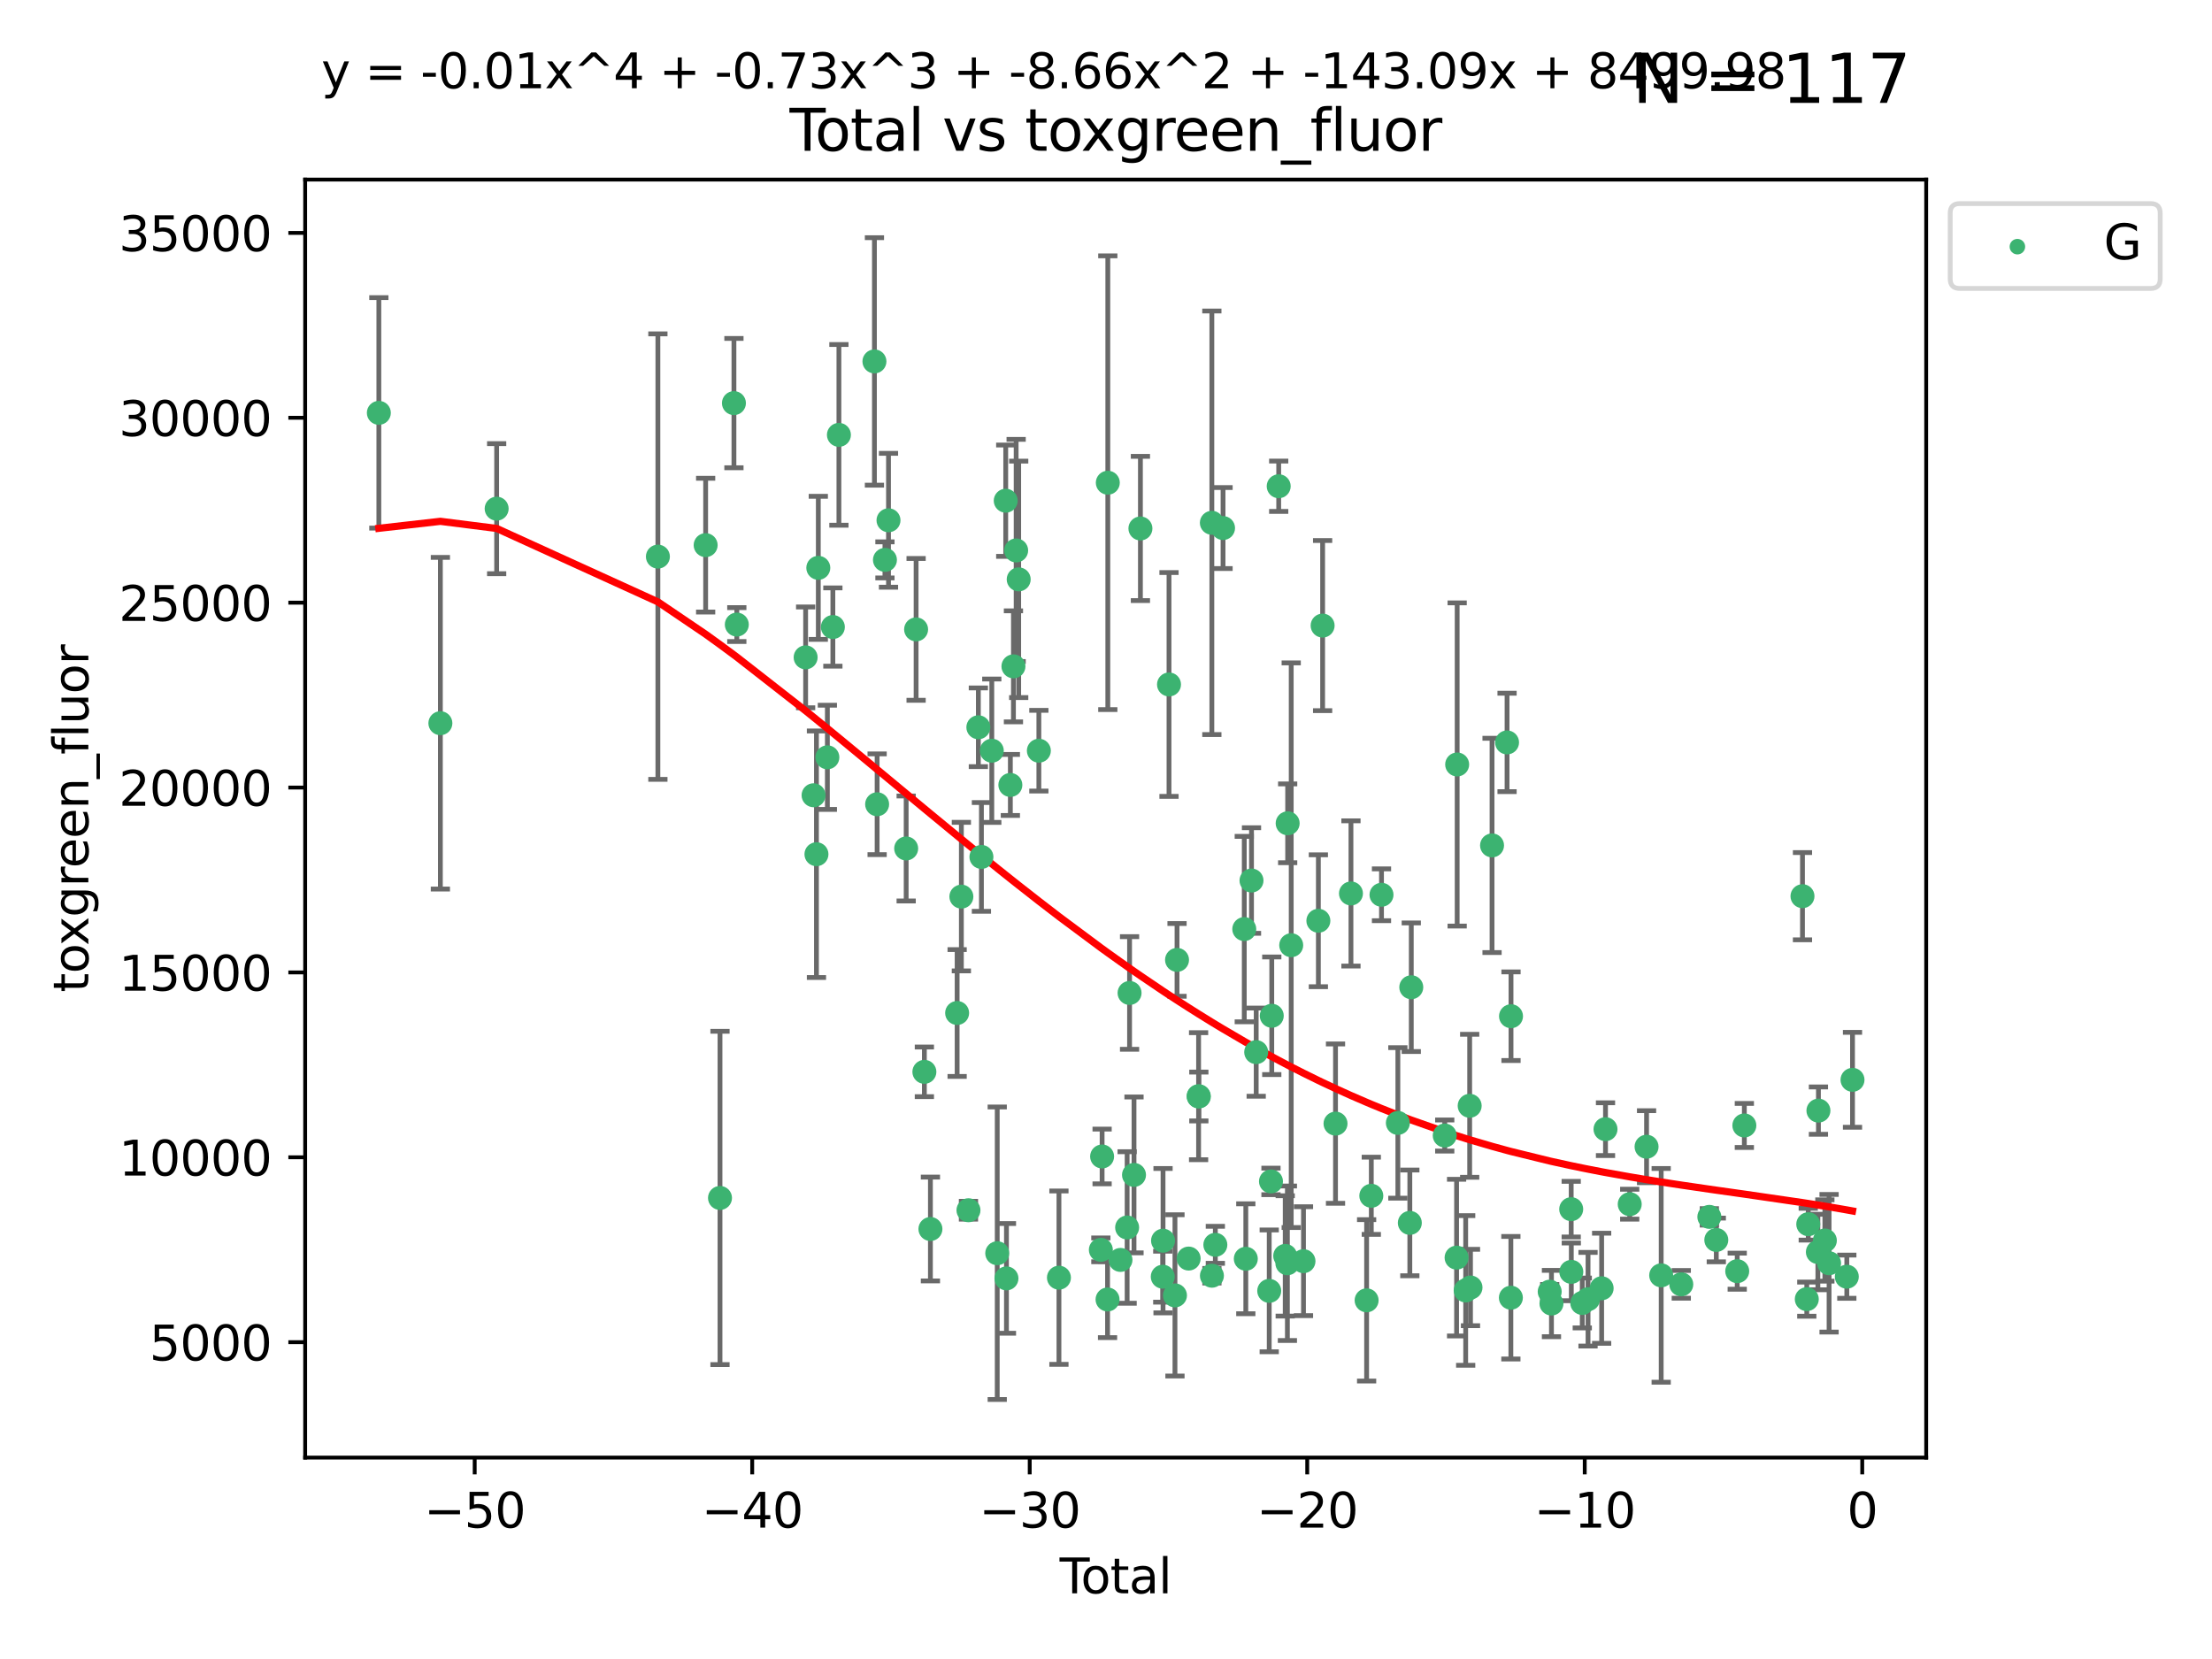 <?xml version="1.0" encoding="utf-8" standalone="no"?>
<!DOCTYPE svg PUBLIC "-//W3C//DTD SVG 1.1//EN"
  "http://www.w3.org/Graphics/SVG/1.1/DTD/svg11.dtd">
<svg xmlns:xlink="http://www.w3.org/1999/xlink" width="460.8pt" height="345.6pt" viewBox="0 0 460.8 345.6" xmlns="http://www.w3.org/2000/svg" version="1.1">
 <defs>
  <style type="text/css">*{stroke-linejoin: round; stroke-linecap: butt}</style>
 </defs>
 <g id="figure_1">
  <g id="patch_1">
   <path d="M 0 345.6 
L 460.8 345.6 
L 460.8 0 
L 0 0 
z
" style="fill: #ffffff"/>
  </g>
  <g id="axes_1">
   <g id="patch_2">
    <path d="M 63.571 303.64 
L 401.26 303.64 
L 401.26 37.411 
L 63.571 37.411 
z
" style="fill: #ffffff"/>
   </g>
   <g id="PathCollection_1">
    <defs>
     <path id="mcdfa02ccb9" d="M 0 1.118 
C 0.297 1.118 0.581 1 0.791 0.791 
C 1 0.581 1.118 0.297 1.118 0 
C 1.118 -0.297 1 -0.581 0.791 -0.791 
C 0.581 -1 0.297 -1.118 0 -1.118 
C -0.297 -1.118 -0.581 -1 -0.791 -0.791 
C -1 -0.581 -1.118 -0.297 -1.118 0 
C -1.118 0.297 -1 0.581 -0.791 0.791 
C -0.581 1 -0.297 1.118 0 1.118 
z
" style="stroke: #3cb371"/>
    </defs>
    <g clip-path="url(#pdc6a31bfac)">
     <use xlink:href="#mcdfa02ccb9" x="78.921" y="86.005" style="fill: #3cb371; stroke: #3cb371"/>
     <use xlink:href="#mcdfa02ccb9" x="91.739" y="150.658" style="fill: #3cb371; stroke: #3cb371"/>
     <use xlink:href="#mcdfa02ccb9" x="103.462" y="105.964" style="fill: #3cb371; stroke: #3cb371"/>
     <use xlink:href="#mcdfa02ccb9" x="137.052" y="115.954" style="fill: #3cb371; stroke: #3cb371"/>
     <use xlink:href="#mcdfa02ccb9" x="146.999" y="113.565" style="fill: #3cb371; stroke: #3cb371"/>
     <use xlink:href="#mcdfa02ccb9" x="149.989" y="249.554" style="fill: #3cb371; stroke: #3cb371"/>
     <use xlink:href="#mcdfa02ccb9" x="152.892" y="83.975" style="fill: #3cb371; stroke: #3cb371"/>
     <use xlink:href="#mcdfa02ccb9" x="153.492" y="130.109" style="fill: #3cb371; stroke: #3cb371"/>
     <use xlink:href="#mcdfa02ccb9" x="167.828" y="136.942" style="fill: #3cb371; stroke: #3cb371"/>
     <use xlink:href="#mcdfa02ccb9" x="169.483" y="165.666" style="fill: #3cb371; stroke: #3cb371"/>
     <use xlink:href="#mcdfa02ccb9" x="170.082" y="177.95" style="fill: #3cb371; stroke: #3cb371"/>
     <use xlink:href="#mcdfa02ccb9" x="170.468" y="118.293" style="fill: #3cb371; stroke: #3cb371"/>
     <use xlink:href="#mcdfa02ccb9" x="172.357" y="157.763" style="fill: #3cb371; stroke: #3cb371"/>
     <use xlink:href="#mcdfa02ccb9" x="173.502" y="130.621" style="fill: #3cb371; stroke: #3cb371"/>
     <use xlink:href="#mcdfa02ccb9" x="174.761" y="90.591" style="fill: #3cb371; stroke: #3cb371"/>
     <use xlink:href="#mcdfa02ccb9" x="182.161" y="75.29" style="fill: #3cb371; stroke: #3cb371"/>
     <use xlink:href="#mcdfa02ccb9" x="182.721" y="167.539" style="fill: #3cb371; stroke: #3cb371"/>
     <use xlink:href="#mcdfa02ccb9" x="184.35" y="116.633" style="fill: #3cb371; stroke: #3cb371"/>
     <use xlink:href="#mcdfa02ccb9" x="185.091" y="108.385" style="fill: #3cb371; stroke: #3cb371"/>
     <use xlink:href="#mcdfa02ccb9" x="188.772" y="176.751" style="fill: #3cb371; stroke: #3cb371"/>
     <use xlink:href="#mcdfa02ccb9" x="190.841" y="131.113" style="fill: #3cb371; stroke: #3cb371"/>
     <use xlink:href="#mcdfa02ccb9" x="192.565" y="223.284" style="fill: #3cb371; stroke: #3cb371"/>
     <use xlink:href="#mcdfa02ccb9" x="193.824" y="256.024" style="fill: #3cb371; stroke: #3cb371"/>
     <use xlink:href="#mcdfa02ccb9" x="199.389" y="211.024" style="fill: #3cb371; stroke: #3cb371"/>
     <use xlink:href="#mcdfa02ccb9" x="200.271" y="186.783" style="fill: #3cb371; stroke: #3cb371"/>
     <use xlink:href="#mcdfa02ccb9" x="201.749" y="252.113" style="fill: #3cb371; stroke: #3cb371"/>
     <use xlink:href="#mcdfa02ccb9" x="203.81" y="151.507" style="fill: #3cb371; stroke: #3cb371"/>
     <use xlink:href="#mcdfa02ccb9" x="204.448" y="178.515" style="fill: #3cb371; stroke: #3cb371"/>
     <use xlink:href="#mcdfa02ccb9" x="206.609" y="156.386" style="fill: #3cb371; stroke: #3cb371"/>
     <use xlink:href="#mcdfa02ccb9" x="207.743" y="261.071" style="fill: #3cb371; stroke: #3cb371"/>
     <use xlink:href="#mcdfa02ccb9" x="209.512" y="104.306" style="fill: #3cb371; stroke: #3cb371"/>
     <use xlink:href="#mcdfa02ccb9" x="209.663" y="266.311" style="fill: #3cb371; stroke: #3cb371"/>
     <use xlink:href="#mcdfa02ccb9" x="210.476" y="163.52" style="fill: #3cb371; stroke: #3cb371"/>
     <use xlink:href="#mcdfa02ccb9" x="211.119" y="138.811" style="fill: #3cb371; stroke: #3cb371"/>
     <use xlink:href="#mcdfa02ccb9" x="211.682" y="114.667" style="fill: #3cb371; stroke: #3cb371"/>
     <use xlink:href="#mcdfa02ccb9" x="212.214" y="120.692" style="fill: #3cb371; stroke: #3cb371"/>
     <use xlink:href="#mcdfa02ccb9" x="216.414" y="156.384" style="fill: #3cb371; stroke: #3cb371"/>
     <use xlink:href="#mcdfa02ccb9" x="220.597" y="266.161" style="fill: #3cb371; stroke: #3cb371"/>
     <use xlink:href="#mcdfa02ccb9" x="229.328" y="260.366" style="fill: #3cb371; stroke: #3cb371"/>
     <use xlink:href="#mcdfa02ccb9" x="229.589" y="240.914" style="fill: #3cb371; stroke: #3cb371"/>
     <use xlink:href="#mcdfa02ccb9" x="230.723" y="270.705" style="fill: #3cb371; stroke: #3cb371"/>
     <use xlink:href="#mcdfa02ccb9" x="230.777" y="100.559" style="fill: #3cb371; stroke: #3cb371"/>
     <use xlink:href="#mcdfa02ccb9" x="233.416" y="262.465" style="fill: #3cb371; stroke: #3cb371"/>
     <use xlink:href="#mcdfa02ccb9" x="234.802" y="255.708" style="fill: #3cb371; stroke: #3cb371"/>
     <use xlink:href="#mcdfa02ccb9" x="235.309" y="206.853" style="fill: #3cb371; stroke: #3cb371"/>
     <use xlink:href="#mcdfa02ccb9" x="236.235" y="244.756" style="fill: #3cb371; stroke: #3cb371"/>
     <use xlink:href="#mcdfa02ccb9" x="237.57" y="110.089" style="fill: #3cb371; stroke: #3cb371"/>
     <use xlink:href="#mcdfa02ccb9" x="242.222" y="265.959" style="fill: #3cb371; stroke: #3cb371"/>
     <use xlink:href="#mcdfa02ccb9" x="242.282" y="258.458" style="fill: #3cb371; stroke: #3cb371"/>
     <use xlink:href="#mcdfa02ccb9" x="243.526" y="142.586" style="fill: #3cb371; stroke: #3cb371"/>
     <use xlink:href="#mcdfa02ccb9" x="244.766" y="269.853" style="fill: #3cb371; stroke: #3cb371"/>
     <use xlink:href="#mcdfa02ccb9" x="245.197" y="199.962" style="fill: #3cb371; stroke: #3cb371"/>
     <use xlink:href="#mcdfa02ccb9" x="247.62" y="262.183" style="fill: #3cb371; stroke: #3cb371"/>
     <use xlink:href="#mcdfa02ccb9" x="249.688" y="228.359" style="fill: #3cb371; stroke: #3cb371"/>
     <use xlink:href="#mcdfa02ccb9" x="249.741" y="228.422" style="fill: #3cb371; stroke: #3cb371"/>
     <use xlink:href="#mcdfa02ccb9" x="252.452" y="108.908" style="fill: #3cb371; stroke: #3cb371"/>
     <use xlink:href="#mcdfa02ccb9" x="252.466" y="265.756" style="fill: #3cb371; stroke: #3cb371"/>
     <use xlink:href="#mcdfa02ccb9" x="253.178" y="259.317" style="fill: #3cb371; stroke: #3cb371"/>
     <use xlink:href="#mcdfa02ccb9" x="254.782" y="110.002" style="fill: #3cb371; stroke: #3cb371"/>
     <use xlink:href="#mcdfa02ccb9" x="259.204" y="193.543" style="fill: #3cb371; stroke: #3cb371"/>
     <use xlink:href="#mcdfa02ccb9" x="259.524" y="262.223" style="fill: #3cb371; stroke: #3cb371"/>
     <use xlink:href="#mcdfa02ccb9" x="260.711" y="183.43" style="fill: #3cb371; stroke: #3cb371"/>
     <use xlink:href="#mcdfa02ccb9" x="261.689" y="219.18" style="fill: #3cb371; stroke: #3cb371"/>
     <use xlink:href="#mcdfa02ccb9" x="264.402" y="268.912" style="fill: #3cb371; stroke: #3cb371"/>
     <use xlink:href="#mcdfa02ccb9" x="264.768" y="246.109" style="fill: #3cb371; stroke: #3cb371"/>
     <use xlink:href="#mcdfa02ccb9" x="264.933" y="211.603" style="fill: #3cb371; stroke: #3cb371"/>
     <use xlink:href="#mcdfa02ccb9" x="266.377" y="101.293" style="fill: #3cb371; stroke: #3cb371"/>
     <use xlink:href="#mcdfa02ccb9" x="267.733" y="261.627" style="fill: #3cb371; stroke: #3cb371"/>
     <use xlink:href="#mcdfa02ccb9" x="268.187" y="263.161" style="fill: #3cb371; stroke: #3cb371"/>
     <use xlink:href="#mcdfa02ccb9" x="268.244" y="171.506" style="fill: #3cb371; stroke: #3cb371"/>
     <use xlink:href="#mcdfa02ccb9" x="268.983" y="196.907" style="fill: #3cb371; stroke: #3cb371"/>
     <use xlink:href="#mcdfa02ccb9" x="271.54" y="262.727" style="fill: #3cb371; stroke: #3cb371"/>
     <use xlink:href="#mcdfa02ccb9" x="274.641" y="191.81" style="fill: #3cb371; stroke: #3cb371"/>
     <use xlink:href="#mcdfa02ccb9" x="275.526" y="130.321" style="fill: #3cb371; stroke: #3cb371"/>
     <use xlink:href="#mcdfa02ccb9" x="278.213" y="234.069" style="fill: #3cb371; stroke: #3cb371"/>
     <use xlink:href="#mcdfa02ccb9" x="281.429" y="186.123" style="fill: #3cb371; stroke: #3cb371"/>
     <use xlink:href="#mcdfa02ccb9" x="284.691" y="270.883" style="fill: #3cb371; stroke: #3cb371"/>
     <use xlink:href="#mcdfa02ccb9" x="285.668" y="249.104" style="fill: #3cb371; stroke: #3cb371"/>
     <use xlink:href="#mcdfa02ccb9" x="287.791" y="186.398" style="fill: #3cb371; stroke: #3cb371"/>
     <use xlink:href="#mcdfa02ccb9" x="291.201" y="233.924" style="fill: #3cb371; stroke: #3cb371"/>
     <use xlink:href="#mcdfa02ccb9" x="293.693" y="254.751" style="fill: #3cb371; stroke: #3cb371"/>
     <use xlink:href="#mcdfa02ccb9" x="293.995" y="205.659" style="fill: #3cb371; stroke: #3cb371"/>
     <use xlink:href="#mcdfa02ccb9" x="300.966" y="236.55" style="fill: #3cb371; stroke: #3cb371"/>
     <use xlink:href="#mcdfa02ccb9" x="303.434" y="261.988" style="fill: #3cb371; stroke: #3cb371"/>
     <use xlink:href="#mcdfa02ccb9" x="303.554" y="159.252" style="fill: #3cb371; stroke: #3cb371"/>
     <use xlink:href="#mcdfa02ccb9" x="305.329" y="268.828" style="fill: #3cb371; stroke: #3cb371"/>
     <use xlink:href="#mcdfa02ccb9" x="306.16" y="230.357" style="fill: #3cb371; stroke: #3cb371"/>
     <use xlink:href="#mcdfa02ccb9" x="306.331" y="268.209" style="fill: #3cb371; stroke: #3cb371"/>
     <use xlink:href="#mcdfa02ccb9" x="310.82" y="176.114" style="fill: #3cb371; stroke: #3cb371"/>
     <use xlink:href="#mcdfa02ccb9" x="313.947" y="154.66" style="fill: #3cb371; stroke: #3cb371"/>
     <use xlink:href="#mcdfa02ccb9" x="314.743" y="270.337" style="fill: #3cb371; stroke: #3cb371"/>
     <use xlink:href="#mcdfa02ccb9" x="314.772" y="211.697" style="fill: #3cb371; stroke: #3cb371"/>
     <use xlink:href="#mcdfa02ccb9" x="322.831" y="269.079" style="fill: #3cb371; stroke: #3cb371"/>
     <use xlink:href="#mcdfa02ccb9" x="323.198" y="271.551" style="fill: #3cb371; stroke: #3cb371"/>
     <use xlink:href="#mcdfa02ccb9" x="327.31" y="251.891" style="fill: #3cb371; stroke: #3cb371"/>
     <use xlink:href="#mcdfa02ccb9" x="327.332" y="264.953" style="fill: #3cb371; stroke: #3cb371"/>
     <use xlink:href="#mcdfa02ccb9" x="329.615" y="271.434" style="fill: #3cb371; stroke: #3cb371"/>
     <use xlink:href="#mcdfa02ccb9" x="330.817" y="270.651" style="fill: #3cb371; stroke: #3cb371"/>
     <use xlink:href="#mcdfa02ccb9" x="333.652" y="268.37" style="fill: #3cb371; stroke: #3cb371"/>
     <use xlink:href="#mcdfa02ccb9" x="334.456" y="235.226" style="fill: #3cb371; stroke: #3cb371"/>
     <use xlink:href="#mcdfa02ccb9" x="339.5" y="250.853" style="fill: #3cb371; stroke: #3cb371"/>
     <use xlink:href="#mcdfa02ccb9" x="343.009" y="238.882" style="fill: #3cb371; stroke: #3cb371"/>
     <use xlink:href="#mcdfa02ccb9" x="346.055" y="265.678" style="fill: #3cb371; stroke: #3cb371"/>
     <use xlink:href="#mcdfa02ccb9" x="350.24" y="267.551" style="fill: #3cb371; stroke: #3cb371"/>
     <use xlink:href="#mcdfa02ccb9" x="356.087" y="253.497" style="fill: #3cb371; stroke: #3cb371"/>
     <use xlink:href="#mcdfa02ccb9" x="357.537" y="258.304" style="fill: #3cb371; stroke: #3cb371"/>
     <use xlink:href="#mcdfa02ccb9" x="361.896" y="264.81" style="fill: #3cb371; stroke: #3cb371"/>
     <use xlink:href="#mcdfa02ccb9" x="363.379" y="234.452" style="fill: #3cb371; stroke: #3cb371"/>
     <use xlink:href="#mcdfa02ccb9" x="375.49" y="186.692" style="fill: #3cb371; stroke: #3cb371"/>
     <use xlink:href="#mcdfa02ccb9" x="376.387" y="270.635" style="fill: #3cb371; stroke: #3cb371"/>
     <use xlink:href="#mcdfa02ccb9" x="376.694" y="255.025" style="fill: #3cb371; stroke: #3cb371"/>
     <use xlink:href="#mcdfa02ccb9" x="378.697" y="260.819" style="fill: #3cb371; stroke: #3cb371"/>
     <use xlink:href="#mcdfa02ccb9" x="378.813" y="231.36" style="fill: #3cb371; stroke: #3cb371"/>
     <use xlink:href="#mcdfa02ccb9" x="380.152" y="258.415" style="fill: #3cb371; stroke: #3cb371"/>
     <use xlink:href="#mcdfa02ccb9" x="381.031" y="263.156" style="fill: #3cb371; stroke: #3cb371"/>
     <use xlink:href="#mcdfa02ccb9" x="384.725" y="265.957" style="fill: #3cb371; stroke: #3cb371"/>
     <use xlink:href="#mcdfa02ccb9" x="385.911" y="224.948" style="fill: #3cb371; stroke: #3cb371"/>
    </g>
   </g>
   <g id="matplotlib.axis_1">
    <g id="xtick_1">
     <g id="line2d_1">
      <defs>
       <path id="ma25a64a8b7" d="M 0 0 
L 0 3.5 
" style="stroke: #000000; stroke-width: 0.8"/>
      </defs>
      <g>
       <use xlink:href="#ma25a64a8b7" x="98.888" y="303.64" style="stroke: #000000; stroke-width: 0.8"/>
      </g>
     </g>
     <g id="text_1">
      <!-- −50 -->
      <g transform="translate(88.336 318.238)scale(0.1 -0.1)">
       <defs>
        <path id="DejaVuSans-2212" d="M 678 2272 
L 4684 2272 
L 4684 1741 
L 678 1741 
L 678 2272 
z
" transform="scale(0.016)"/>
        <path id="DejaVuSans-35" d="M 691 4666 
L 3169 4666 
L 3169 4134 
L 1269 4134 
L 1269 2991 
Q 1406 3038 1543 3061 
Q 1681 3084 1819 3084 
Q 2600 3084 3056 2656 
Q 3513 2228 3513 1497 
Q 3513 744 3044 326 
Q 2575 -91 1722 -91 
Q 1428 -91 1123 -41 
Q 819 9 494 109 
L 494 744 
Q 775 591 1075 516 
Q 1375 441 1709 441 
Q 2250 441 2565 725 
Q 2881 1009 2881 1497 
Q 2881 1984 2565 2268 
Q 2250 2553 1709 2553 
Q 1456 2553 1204 2497 
Q 953 2441 691 2322 
L 691 4666 
z
" transform="scale(0.016)"/>
        <path id="DejaVuSans-30" d="M 2034 4250 
Q 1547 4250 1301 3770 
Q 1056 3291 1056 2328 
Q 1056 1369 1301 889 
Q 1547 409 2034 409 
Q 2525 409 2770 889 
Q 3016 1369 3016 2328 
Q 3016 3291 2770 3770 
Q 2525 4250 2034 4250 
z
M 2034 4750 
Q 2819 4750 3233 4129 
Q 3647 3509 3647 2328 
Q 3647 1150 3233 529 
Q 2819 -91 2034 -91 
Q 1250 -91 836 529 
Q 422 1150 422 2328 
Q 422 3509 836 4129 
Q 1250 4750 2034 4750 
z
" transform="scale(0.016)"/>
       </defs>
       <use xlink:href="#DejaVuSans-2212"/>
       <use xlink:href="#DejaVuSans-35" x="83.789"/>
       <use xlink:href="#DejaVuSans-30" x="147.412"/>
      </g>
     </g>
    </g>
    <g id="xtick_2">
     <g id="line2d_2">
      <g>
       <use xlink:href="#ma25a64a8b7" x="156.699" y="303.64" style="stroke: #000000; stroke-width: 0.8"/>
      </g>
     </g>
     <g id="text_2">
      <!-- −40 -->
      <g transform="translate(146.146 318.238)scale(0.1 -0.1)">
       <defs>
        <path id="DejaVuSans-34" d="M 2419 4116 
L 825 1625 
L 2419 1625 
L 2419 4116 
z
M 2253 4666 
L 3047 4666 
L 3047 1625 
L 3713 1625 
L 3713 1100 
L 3047 1100 
L 3047 0 
L 2419 0 
L 2419 1100 
L 313 1100 
L 313 1709 
L 2253 4666 
z
" transform="scale(0.016)"/>
       </defs>
       <use xlink:href="#DejaVuSans-2212"/>
       <use xlink:href="#DejaVuSans-34" x="83.789"/>
       <use xlink:href="#DejaVuSans-30" x="147.412"/>
      </g>
     </g>
    </g>
    <g id="xtick_3">
     <g id="line2d_3">
      <g>
       <use xlink:href="#ma25a64a8b7" x="214.509" y="303.64" style="stroke: #000000; stroke-width: 0.8"/>
      </g>
     </g>
     <g id="text_3">
      <!-- −30 -->
      <g transform="translate(203.956 318.238)scale(0.1 -0.1)">
       <defs>
        <path id="DejaVuSans-33" d="M 2597 2516 
Q 3050 2419 3304 2112 
Q 3559 1806 3559 1356 
Q 3559 666 3084 287 
Q 2609 -91 1734 -91 
Q 1441 -91 1130 -33 
Q 819 25 488 141 
L 488 750 
Q 750 597 1062 519 
Q 1375 441 1716 441 
Q 2309 441 2620 675 
Q 2931 909 2931 1356 
Q 2931 1769 2642 2001 
Q 2353 2234 1838 2234 
L 1294 2234 
L 1294 2753 
L 1863 2753 
Q 2328 2753 2575 2939 
Q 2822 3125 2822 3475 
Q 2822 3834 2567 4026 
Q 2313 4219 1838 4219 
Q 1578 4219 1281 4162 
Q 984 4106 628 3988 
L 628 4550 
Q 988 4650 1302 4700 
Q 1616 4750 1894 4750 
Q 2613 4750 3031 4423 
Q 3450 4097 3450 3541 
Q 3450 3153 3228 2886 
Q 3006 2619 2597 2516 
z
" transform="scale(0.016)"/>
       </defs>
       <use xlink:href="#DejaVuSans-2212"/>
       <use xlink:href="#DejaVuSans-33" x="83.789"/>
       <use xlink:href="#DejaVuSans-30" x="147.412"/>
      </g>
     </g>
    </g>
    <g id="xtick_4">
     <g id="line2d_4">
      <g>
       <use xlink:href="#ma25a64a8b7" x="272.319" y="303.64" style="stroke: #000000; stroke-width: 0.8"/>
      </g>
     </g>
     <g id="text_4">
      <!-- −20 -->
      <g transform="translate(261.767 318.238)scale(0.1 -0.1)">
       <defs>
        <path id="DejaVuSans-32" d="M 1228 531 
L 3431 531 
L 3431 0 
L 469 0 
L 469 531 
Q 828 903 1448 1529 
Q 2069 2156 2228 2338 
Q 2531 2678 2651 2914 
Q 2772 3150 2772 3378 
Q 2772 3750 2511 3984 
Q 2250 4219 1831 4219 
Q 1534 4219 1204 4116 
Q 875 4013 500 3803 
L 500 4441 
Q 881 4594 1212 4672 
Q 1544 4750 1819 4750 
Q 2544 4750 2975 4387 
Q 3406 4025 3406 3419 
Q 3406 3131 3298 2873 
Q 3191 2616 2906 2266 
Q 2828 2175 2409 1742 
Q 1991 1309 1228 531 
z
" transform="scale(0.016)"/>
       </defs>
       <use xlink:href="#DejaVuSans-2212"/>
       <use xlink:href="#DejaVuSans-32" x="83.789"/>
       <use xlink:href="#DejaVuSans-30" x="147.412"/>
      </g>
     </g>
    </g>
    <g id="xtick_5">
     <g id="line2d_5">
      <g>
       <use xlink:href="#ma25a64a8b7" x="330.129" y="303.64" style="stroke: #000000; stroke-width: 0.8"/>
      </g>
     </g>
     <g id="text_5">
      <!-- −10 -->
      <g transform="translate(319.577 318.238)scale(0.1 -0.1)">
       <defs>
        <path id="DejaVuSans-31" d="M 794 531 
L 1825 531 
L 1825 4091 
L 703 3866 
L 703 4441 
L 1819 4666 
L 2450 4666 
L 2450 531 
L 3481 531 
L 3481 0 
L 794 0 
L 794 531 
z
" transform="scale(0.016)"/>
       </defs>
       <use xlink:href="#DejaVuSans-2212"/>
       <use xlink:href="#DejaVuSans-31" x="83.789"/>
       <use xlink:href="#DejaVuSans-30" x="147.412"/>
      </g>
     </g>
    </g>
    <g id="xtick_6">
     <g id="line2d_6">
      <g>
       <use xlink:href="#ma25a64a8b7" x="387.939" y="303.64" style="stroke: #000000; stroke-width: 0.8"/>
      </g>
     </g>
     <g id="text_6">
      <!-- 0 -->
      <g transform="translate(384.758 318.238)scale(0.1 -0.1)">
       <use xlink:href="#DejaVuSans-30"/>
      </g>
     </g>
    </g>
    <g id="text_7">
     <!-- Total -->
     <g transform="translate(220.739 331.917)scale(0.1 -0.1)">
      <defs>
       <path id="DejaVuSans-54" d="M -19 4666 
L 3928 4666 
L 3928 4134 
L 2272 4134 
L 2272 0 
L 1638 0 
L 1638 4134 
L -19 4134 
L -19 4666 
z
" transform="scale(0.016)"/>
       <path id="DejaVuSans-6f" d="M 1959 3097 
Q 1497 3097 1228 2736 
Q 959 2375 959 1747 
Q 959 1119 1226 758 
Q 1494 397 1959 397 
Q 2419 397 2687 759 
Q 2956 1122 2956 1747 
Q 2956 2369 2687 2733 
Q 2419 3097 1959 3097 
z
M 1959 3584 
Q 2709 3584 3137 3096 
Q 3566 2609 3566 1747 
Q 3566 888 3137 398 
Q 2709 -91 1959 -91 
Q 1206 -91 779 398 
Q 353 888 353 1747 
Q 353 2609 779 3096 
Q 1206 3584 1959 3584 
z
" transform="scale(0.016)"/>
       <path id="DejaVuSans-74" d="M 1172 4494 
L 1172 3500 
L 2356 3500 
L 2356 3053 
L 1172 3053 
L 1172 1153 
Q 1172 725 1289 603 
Q 1406 481 1766 481 
L 2356 481 
L 2356 0 
L 1766 0 
Q 1100 0 847 248 
Q 594 497 594 1153 
L 594 3053 
L 172 3053 
L 172 3500 
L 594 3500 
L 594 4494 
L 1172 4494 
z
" transform="scale(0.016)"/>
       <path id="DejaVuSans-61" d="M 2194 1759 
Q 1497 1759 1228 1600 
Q 959 1441 959 1056 
Q 959 750 1161 570 
Q 1363 391 1709 391 
Q 2188 391 2477 730 
Q 2766 1069 2766 1631 
L 2766 1759 
L 2194 1759 
z
M 3341 1997 
L 3341 0 
L 2766 0 
L 2766 531 
Q 2569 213 2275 61 
Q 1981 -91 1556 -91 
Q 1019 -91 701 211 
Q 384 513 384 1019 
Q 384 1609 779 1909 
Q 1175 2209 1959 2209 
L 2766 2209 
L 2766 2266 
Q 2766 2663 2505 2880 
Q 2244 3097 1772 3097 
Q 1472 3097 1187 3025 
Q 903 2953 641 2809 
L 641 3341 
Q 956 3463 1253 3523 
Q 1550 3584 1831 3584 
Q 2591 3584 2966 3190 
Q 3341 2797 3341 1997 
z
" transform="scale(0.016)"/>
       <path id="DejaVuSans-6c" d="M 603 4863 
L 1178 4863 
L 1178 0 
L 603 0 
L 603 4863 
z
" transform="scale(0.016)"/>
      </defs>
      <use xlink:href="#DejaVuSans-54"/>
      <use xlink:href="#DejaVuSans-6f" x="44.084"/>
      <use xlink:href="#DejaVuSans-74" x="105.266"/>
      <use xlink:href="#DejaVuSans-61" x="144.475"/>
      <use xlink:href="#DejaVuSans-6c" x="205.754"/>
     </g>
    </g>
   </g>
   <g id="matplotlib.axis_2">
    <g id="ytick_1">
     <g id="line2d_7">
      <defs>
       <path id="mcad8620e6f" d="M 0 0 
L -3.5 0 
" style="stroke: #000000; stroke-width: 0.8"/>
      </defs>
      <g>
       <use xlink:href="#mcad8620e6f" x="63.571" y="279.602" style="stroke: #000000; stroke-width: 0.8"/>
      </g>
     </g>
     <g id="text_8">
      <!-- 5000 -->
      <g transform="translate(31.121 283.402)scale(0.1 -0.1)">
       <use xlink:href="#DejaVuSans-35"/>
       <use xlink:href="#DejaVuSans-30" x="63.623"/>
       <use xlink:href="#DejaVuSans-30" x="127.246"/>
       <use xlink:href="#DejaVuSans-30" x="190.869"/>
      </g>
     </g>
    </g>
    <g id="ytick_2">
     <g id="line2d_8">
      <g>
       <use xlink:href="#mcad8620e6f" x="63.571" y="241.088" style="stroke: #000000; stroke-width: 0.8"/>
      </g>
     </g>
     <g id="text_9">
      <!-- 10000 -->
      <g transform="translate(24.759 244.887)scale(0.1 -0.1)">
       <use xlink:href="#DejaVuSans-31"/>
       <use xlink:href="#DejaVuSans-30" x="63.623"/>
       <use xlink:href="#DejaVuSans-30" x="127.246"/>
       <use xlink:href="#DejaVuSans-30" x="190.869"/>
       <use xlink:href="#DejaVuSans-30" x="254.492"/>
      </g>
     </g>
    </g>
    <g id="ytick_3">
     <g id="line2d_9">
      <g>
       <use xlink:href="#mcad8620e6f" x="63.571" y="202.574" style="stroke: #000000; stroke-width: 0.8"/>
      </g>
     </g>
     <g id="text_10">
      <!-- 15000 -->
      <g transform="translate(24.759 206.373)scale(0.1 -0.1)">
       <use xlink:href="#DejaVuSans-31"/>
       <use xlink:href="#DejaVuSans-35" x="63.623"/>
       <use xlink:href="#DejaVuSans-30" x="127.246"/>
       <use xlink:href="#DejaVuSans-30" x="190.869"/>
       <use xlink:href="#DejaVuSans-30" x="254.492"/>
      </g>
     </g>
    </g>
    <g id="ytick_4">
     <g id="line2d_10">
      <g>
       <use xlink:href="#mcad8620e6f" x="63.571" y="164.06" style="stroke: #000000; stroke-width: 0.8"/>
      </g>
     </g>
     <g id="text_11">
      <!-- 20000 -->
      <g transform="translate(24.759 167.859)scale(0.1 -0.1)">
       <use xlink:href="#DejaVuSans-32"/>
       <use xlink:href="#DejaVuSans-30" x="63.623"/>
       <use xlink:href="#DejaVuSans-30" x="127.246"/>
       <use xlink:href="#DejaVuSans-30" x="190.869"/>
       <use xlink:href="#DejaVuSans-30" x="254.492"/>
      </g>
     </g>
    </g>
    <g id="ytick_5">
     <g id="line2d_11">
      <g>
       <use xlink:href="#mcad8620e6f" x="63.571" y="125.546" style="stroke: #000000; stroke-width: 0.8"/>
      </g>
     </g>
     <g id="text_12">
      <!-- 25000 -->
      <g transform="translate(24.759 129.345)scale(0.1 -0.1)">
       <use xlink:href="#DejaVuSans-32"/>
       <use xlink:href="#DejaVuSans-35" x="63.623"/>
       <use xlink:href="#DejaVuSans-30" x="127.246"/>
       <use xlink:href="#DejaVuSans-30" x="190.869"/>
       <use xlink:href="#DejaVuSans-30" x="254.492"/>
      </g>
     </g>
    </g>
    <g id="ytick_6">
     <g id="line2d_12">
      <g>
       <use xlink:href="#mcad8620e6f" x="63.571" y="87.032" style="stroke: #000000; stroke-width: 0.8"/>
      </g>
     </g>
     <g id="text_13">
      <!-- 30000 -->
      <g transform="translate(24.759 90.831)scale(0.1 -0.1)">
       <use xlink:href="#DejaVuSans-33"/>
       <use xlink:href="#DejaVuSans-30" x="63.623"/>
       <use xlink:href="#DejaVuSans-30" x="127.246"/>
       <use xlink:href="#DejaVuSans-30" x="190.869"/>
       <use xlink:href="#DejaVuSans-30" x="254.492"/>
      </g>
     </g>
    </g>
    <g id="ytick_7">
     <g id="line2d_13">
      <g>
       <use xlink:href="#mcad8620e6f" x="63.571" y="48.518" style="stroke: #000000; stroke-width: 0.8"/>
      </g>
     </g>
     <g id="text_14">
      <!-- 35000 -->
      <g transform="translate(24.759 52.317)scale(0.1 -0.1)">
       <use xlink:href="#DejaVuSans-33"/>
       <use xlink:href="#DejaVuSans-35" x="63.623"/>
       <use xlink:href="#DejaVuSans-30" x="127.246"/>
       <use xlink:href="#DejaVuSans-30" x="190.869"/>
       <use xlink:href="#DejaVuSans-30" x="254.492"/>
      </g>
     </g>
    </g>
    <g id="text_15">
     <!-- toxgreen_fluor -->
     <g transform="translate(18.401 206.72)rotate(-90)scale(0.1 -0.1)">
      <defs>
       <path id="DejaVuSans-78" d="M 3513 3500 
L 2247 1797 
L 3578 0 
L 2900 0 
L 1881 1375 
L 863 0 
L 184 0 
L 1544 1831 
L 300 3500 
L 978 3500 
L 1906 2253 
L 2834 3500 
L 3513 3500 
z
" transform="scale(0.016)"/>
       <path id="DejaVuSans-67" d="M 2906 1791 
Q 2906 2416 2648 2759 
Q 2391 3103 1925 3103 
Q 1463 3103 1205 2759 
Q 947 2416 947 1791 
Q 947 1169 1205 825 
Q 1463 481 1925 481 
Q 2391 481 2648 825 
Q 2906 1169 2906 1791 
z
M 3481 434 
Q 3481 -459 3084 -895 
Q 2688 -1331 1869 -1331 
Q 1566 -1331 1297 -1286 
Q 1028 -1241 775 -1147 
L 775 -588 
Q 1028 -725 1275 -790 
Q 1522 -856 1778 -856 
Q 2344 -856 2625 -561 
Q 2906 -266 2906 331 
L 2906 616 
Q 2728 306 2450 153 
Q 2172 0 1784 0 
Q 1141 0 747 490 
Q 353 981 353 1791 
Q 353 2603 747 3093 
Q 1141 3584 1784 3584 
Q 2172 3584 2450 3431 
Q 2728 3278 2906 2969 
L 2906 3500 
L 3481 3500 
L 3481 434 
z
" transform="scale(0.016)"/>
       <path id="DejaVuSans-72" d="M 2631 2963 
Q 2534 3019 2420 3045 
Q 2306 3072 2169 3072 
Q 1681 3072 1420 2755 
Q 1159 2438 1159 1844 
L 1159 0 
L 581 0 
L 581 3500 
L 1159 3500 
L 1159 2956 
Q 1341 3275 1631 3429 
Q 1922 3584 2338 3584 
Q 2397 3584 2469 3576 
Q 2541 3569 2628 3553 
L 2631 2963 
z
" transform="scale(0.016)"/>
       <path id="DejaVuSans-65" d="M 3597 1894 
L 3597 1613 
L 953 1613 
Q 991 1019 1311 708 
Q 1631 397 2203 397 
Q 2534 397 2845 478 
Q 3156 559 3463 722 
L 3463 178 
Q 3153 47 2828 -22 
Q 2503 -91 2169 -91 
Q 1331 -91 842 396 
Q 353 884 353 1716 
Q 353 2575 817 3079 
Q 1281 3584 2069 3584 
Q 2775 3584 3186 3129 
Q 3597 2675 3597 1894 
z
M 3022 2063 
Q 3016 2534 2758 2815 
Q 2500 3097 2075 3097 
Q 1594 3097 1305 2825 
Q 1016 2553 972 2059 
L 3022 2063 
z
" transform="scale(0.016)"/>
       <path id="DejaVuSans-6e" d="M 3513 2113 
L 3513 0 
L 2938 0 
L 2938 2094 
Q 2938 2591 2744 2837 
Q 2550 3084 2163 3084 
Q 1697 3084 1428 2787 
Q 1159 2491 1159 1978 
L 1159 0 
L 581 0 
L 581 3500 
L 1159 3500 
L 1159 2956 
Q 1366 3272 1645 3428 
Q 1925 3584 2291 3584 
Q 2894 3584 3203 3211 
Q 3513 2838 3513 2113 
z
" transform="scale(0.016)"/>
       <path id="DejaVuSans-5f" d="M 3263 -1063 
L 3263 -1509 
L -63 -1509 
L -63 -1063 
L 3263 -1063 
z
" transform="scale(0.016)"/>
       <path id="DejaVuSans-66" d="M 2375 4863 
L 2375 4384 
L 1825 4384 
Q 1516 4384 1395 4259 
Q 1275 4134 1275 3809 
L 1275 3500 
L 2222 3500 
L 2222 3053 
L 1275 3053 
L 1275 0 
L 697 0 
L 697 3053 
L 147 3053 
L 147 3500 
L 697 3500 
L 697 3744 
Q 697 4328 969 4595 
Q 1241 4863 1831 4863 
L 2375 4863 
z
" transform="scale(0.016)"/>
       <path id="DejaVuSans-75" d="M 544 1381 
L 544 3500 
L 1119 3500 
L 1119 1403 
Q 1119 906 1312 657 
Q 1506 409 1894 409 
Q 2359 409 2629 706 
Q 2900 1003 2900 1516 
L 2900 3500 
L 3475 3500 
L 3475 0 
L 2900 0 
L 2900 538 
Q 2691 219 2414 64 
Q 2138 -91 1772 -91 
Q 1169 -91 856 284 
Q 544 659 544 1381 
z
M 1991 3584 
L 1991 3584 
z
" transform="scale(0.016)"/>
      </defs>
      <use xlink:href="#DejaVuSans-74"/>
      <use xlink:href="#DejaVuSans-6f" x="39.209"/>
      <use xlink:href="#DejaVuSans-78" x="97.266"/>
      <use xlink:href="#DejaVuSans-67" x="156.445"/>
      <use xlink:href="#DejaVuSans-72" x="219.922"/>
      <use xlink:href="#DejaVuSans-65" x="258.785"/>
      <use xlink:href="#DejaVuSans-65" x="320.309"/>
      <use xlink:href="#DejaVuSans-6e" x="381.832"/>
      <use xlink:href="#DejaVuSans-5f" x="445.211"/>
      <use xlink:href="#DejaVuSans-66" x="495.211"/>
      <use xlink:href="#DejaVuSans-6c" x="530.416"/>
      <use xlink:href="#DejaVuSans-75" x="558.199"/>
      <use xlink:href="#DejaVuSans-6f" x="621.578"/>
      <use xlink:href="#DejaVuSans-72" x="682.76"/>
     </g>
    </g>
   </g>
   <g id="LineCollection_1">
    <path d="M 78.921 110.014 
L 78.921 61.996 
" clip-path="url(#pdc6a31bfac)" style="fill: none; stroke: #696969"/>
    <path d="M 91.739 185.203 
L 91.739 116.112 
" clip-path="url(#pdc6a31bfac)" style="fill: none; stroke: #696969"/>
    <path d="M 103.462 119.511 
L 103.462 92.417 
" clip-path="url(#pdc6a31bfac)" style="fill: none; stroke: #696969"/>
    <path d="M 137.052 162.358 
L 137.052 69.55 
" clip-path="url(#pdc6a31bfac)" style="fill: none; stroke: #696969"/>
    <path d="M 146.999 127.499 
L 146.999 99.631 
" clip-path="url(#pdc6a31bfac)" style="fill: none; stroke: #696969"/>
    <path d="M 149.989 284.27 
L 149.989 214.838 
" clip-path="url(#pdc6a31bfac)" style="fill: none; stroke: #696969"/>
    <path d="M 152.892 97.444 
L 152.892 70.506 
" clip-path="url(#pdc6a31bfac)" style="fill: none; stroke: #696969"/>
    <path d="M 153.492 133.64 
L 153.492 126.578 
" clip-path="url(#pdc6a31bfac)" style="fill: none; stroke: #696969"/>
    <path d="M 167.828 147.443 
L 167.828 126.442 
" clip-path="url(#pdc6a31bfac)" style="fill: none; stroke: #696969"/>
    <path d="M 169.483 166.193 
L 169.483 165.14 
" clip-path="url(#pdc6a31bfac)" style="fill: none; stroke: #696969"/>
    <path d="M 170.082 203.628 
L 170.082 152.273 
" clip-path="url(#pdc6a31bfac)" style="fill: none; stroke: #696969"/>
    <path d="M 170.468 133.195 
L 170.468 103.392 
" clip-path="url(#pdc6a31bfac)" style="fill: none; stroke: #696969"/>
    <path d="M 172.357 168.615 
L 172.357 146.911 
" clip-path="url(#pdc6a31bfac)" style="fill: none; stroke: #696969"/>
    <path d="M 173.502 138.775 
L 173.502 122.466 
" clip-path="url(#pdc6a31bfac)" style="fill: none; stroke: #696969"/>
    <path d="M 174.761 109.413 
L 174.761 71.769 
" clip-path="url(#pdc6a31bfac)" style="fill: none; stroke: #696969"/>
    <path d="M 182.161 101.067 
L 182.161 49.513 
" clip-path="url(#pdc6a31bfac)" style="fill: none; stroke: #696969"/>
    <path d="M 182.721 178.034 
L 182.721 157.043 
" clip-path="url(#pdc6a31bfac)" style="fill: none; stroke: #696969"/>
    <path d="M 184.35 120.39 
L 184.35 112.876 
" clip-path="url(#pdc6a31bfac)" style="fill: none; stroke: #696969"/>
    <path d="M 185.091 122.326 
L 185.091 94.443 
" clip-path="url(#pdc6a31bfac)" style="fill: none; stroke: #696969"/>
    <path d="M 188.772 187.685 
L 188.772 165.817 
" clip-path="url(#pdc6a31bfac)" style="fill: none; stroke: #696969"/>
    <path d="M 190.841 145.883 
L 190.841 116.343 
" clip-path="url(#pdc6a31bfac)" style="fill: none; stroke: #696969"/>
    <path d="M 192.565 228.456 
L 192.565 218.113 
" clip-path="url(#pdc6a31bfac)" style="fill: none; stroke: #696969"/>
    <path d="M 193.824 266.842 
L 193.824 245.206 
" clip-path="url(#pdc6a31bfac)" style="fill: none; stroke: #696969"/>
    <path d="M 199.389 224.235 
L 199.389 197.814 
" clip-path="url(#pdc6a31bfac)" style="fill: none; stroke: #696969"/>
    <path d="M 200.271 202.257 
L 200.271 171.309 
" clip-path="url(#pdc6a31bfac)" style="fill: none; stroke: #696969"/>
    <path d="M 201.749 253.969 
L 201.749 250.256 
" clip-path="url(#pdc6a31bfac)" style="fill: none; stroke: #696969"/>
    <path d="M 203.81 159.704 
L 203.81 143.311 
" clip-path="url(#pdc6a31bfac)" style="fill: none; stroke: #696969"/>
    <path d="M 204.448 189.847 
L 204.448 167.183 
" clip-path="url(#pdc6a31bfac)" style="fill: none; stroke: #696969"/>
    <path d="M 206.609 171.318 
L 206.609 141.453 
" clip-path="url(#pdc6a31bfac)" style="fill: none; stroke: #696969"/>
    <path d="M 207.743 291.539 
L 207.743 230.603 
" clip-path="url(#pdc6a31bfac)" style="fill: none; stroke: #696969"/>
    <path d="M 209.512 115.901 
L 209.512 92.711 
" clip-path="url(#pdc6a31bfac)" style="fill: none; stroke: #696969"/>
    <path d="M 209.663 277.74 
L 209.663 254.882 
" clip-path="url(#pdc6a31bfac)" style="fill: none; stroke: #696969"/>
    <path d="M 210.476 169.878 
L 210.476 157.162 
" clip-path="url(#pdc6a31bfac)" style="fill: none; stroke: #696969"/>
    <path d="M 211.119 150.377 
L 211.119 127.245 
" clip-path="url(#pdc6a31bfac)" style="fill: none; stroke: #696969"/>
    <path d="M 211.682 137.804 
L 211.682 91.53 
" clip-path="url(#pdc6a31bfac)" style="fill: none; stroke: #696969"/>
    <path d="M 212.214 145.319 
L 212.214 96.065 
" clip-path="url(#pdc6a31bfac)" style="fill: none; stroke: #696969"/>
    <path d="M 216.414 164.788 
L 216.414 147.98 
" clip-path="url(#pdc6a31bfac)" style="fill: none; stroke: #696969"/>
    <path d="M 220.597 284.22 
L 220.597 248.103 
" clip-path="url(#pdc6a31bfac)" style="fill: none; stroke: #696969"/>
    <path d="M 229.328 262.849 
L 229.328 257.882 
" clip-path="url(#pdc6a31bfac)" style="fill: none; stroke: #696969"/>
    <path d="M 229.589 246.617 
L 229.589 235.211 
" clip-path="url(#pdc6a31bfac)" style="fill: none; stroke: #696969"/>
    <path d="M 230.723 278.647 
L 230.723 262.763 
" clip-path="url(#pdc6a31bfac)" style="fill: none; stroke: #696969"/>
    <path d="M 230.777 147.821 
L 230.777 53.297 
" clip-path="url(#pdc6a31bfac)" style="fill: none; stroke: #696969"/>
    <path d="M 233.416 262.996 
L 233.416 261.934 
" clip-path="url(#pdc6a31bfac)" style="fill: none; stroke: #696969"/>
    <path d="M 234.802 271.491 
L 234.802 239.925 
" clip-path="url(#pdc6a31bfac)" style="fill: none; stroke: #696969"/>
    <path d="M 235.309 218.583 
L 235.309 195.122 
" clip-path="url(#pdc6a31bfac)" style="fill: none; stroke: #696969"/>
    <path d="M 236.235 260.991 
L 236.235 228.521 
" clip-path="url(#pdc6a31bfac)" style="fill: none; stroke: #696969"/>
    <path d="M 237.57 125.112 
L 237.57 95.065 
" clip-path="url(#pdc6a31bfac)" style="fill: none; stroke: #696969"/>
    <path d="M 242.222 271.267 
L 242.222 260.651 
" clip-path="url(#pdc6a31bfac)" style="fill: none; stroke: #696969"/>
    <path d="M 242.282 273.494 
L 242.282 243.422 
" clip-path="url(#pdc6a31bfac)" style="fill: none; stroke: #696969"/>
    <path d="M 243.526 165.902 
L 243.526 119.271 
" clip-path="url(#pdc6a31bfac)" style="fill: none; stroke: #696969"/>
    <path d="M 244.766 286.65 
L 244.766 253.055 
" clip-path="url(#pdc6a31bfac)" style="fill: none; stroke: #696969"/>
    <path d="M 245.197 207.535 
L 245.197 192.39 
" clip-path="url(#pdc6a31bfac)" style="fill: none; stroke: #696969"/>
    <path d="M 247.62 262.89 
L 247.62 261.475 
" clip-path="url(#pdc6a31bfac)" style="fill: none; stroke: #696969"/>
    <path d="M 249.688 241.591 
L 249.688 215.127 
" clip-path="url(#pdc6a31bfac)" style="fill: none; stroke: #696969"/>
    <path d="M 249.741 233.508 
L 249.741 223.336 
" clip-path="url(#pdc6a31bfac)" style="fill: none; stroke: #696969"/>
    <path d="M 252.452 153.023 
L 252.452 64.792 
" clip-path="url(#pdc6a31bfac)" style="fill: none; stroke: #696969"/>
    <path d="M 252.466 267.275 
L 252.466 264.237 
" clip-path="url(#pdc6a31bfac)" style="fill: none; stroke: #696969"/>
    <path d="M 253.178 263.174 
L 253.178 255.459 
" clip-path="url(#pdc6a31bfac)" style="fill: none; stroke: #696969"/>
    <path d="M 254.782 118.437 
L 254.782 101.567 
" clip-path="url(#pdc6a31bfac)" style="fill: none; stroke: #696969"/>
    <path d="M 259.204 212.857 
L 259.204 174.23 
" clip-path="url(#pdc6a31bfac)" style="fill: none; stroke: #696969"/>
    <path d="M 259.524 273.67 
L 259.524 250.775 
" clip-path="url(#pdc6a31bfac)" style="fill: none; stroke: #696969"/>
    <path d="M 260.711 194.427 
L 260.711 172.432 
" clip-path="url(#pdc6a31bfac)" style="fill: none; stroke: #696969"/>
    <path d="M 261.689 228.367 
L 261.689 209.992 
" clip-path="url(#pdc6a31bfac)" style="fill: none; stroke: #696969"/>
    <path d="M 264.402 281.598 
L 264.402 256.227 
" clip-path="url(#pdc6a31bfac)" style="fill: none; stroke: #696969"/>
    <path d="M 264.768 248.878 
L 264.768 243.341 
" clip-path="url(#pdc6a31bfac)" style="fill: none; stroke: #696969"/>
    <path d="M 264.933 223.851 
L 264.933 199.354 
" clip-path="url(#pdc6a31bfac)" style="fill: none; stroke: #696969"/>
    <path d="M 266.377 106.538 
L 266.377 96.047 
" clip-path="url(#pdc6a31bfac)" style="fill: none; stroke: #696969"/>
    <path d="M 267.733 274.161 
L 267.733 249.093 
" clip-path="url(#pdc6a31bfac)" style="fill: none; stroke: #696969"/>
    <path d="M 268.187 279.254 
L 268.187 247.068 
" clip-path="url(#pdc6a31bfac)" style="fill: none; stroke: #696969"/>
    <path d="M 268.244 179.714 
L 268.244 163.298 
" clip-path="url(#pdc6a31bfac)" style="fill: none; stroke: #696969"/>
    <path d="M 268.983 255.721 
L 268.983 138.093 
" clip-path="url(#pdc6a31bfac)" style="fill: none; stroke: #696969"/>
    <path d="M 271.54 274.07 
L 271.54 251.385 
" clip-path="url(#pdc6a31bfac)" style="fill: none; stroke: #696969"/>
    <path d="M 274.641 205.548 
L 274.641 178.072 
" clip-path="url(#pdc6a31bfac)" style="fill: none; stroke: #696969"/>
    <path d="M 275.526 148.038 
L 275.526 112.604 
" clip-path="url(#pdc6a31bfac)" style="fill: none; stroke: #696969"/>
    <path d="M 278.213 250.665 
L 278.213 217.473 
" clip-path="url(#pdc6a31bfac)" style="fill: none; stroke: #696969"/>
    <path d="M 281.429 201.251 
L 281.429 170.996 
" clip-path="url(#pdc6a31bfac)" style="fill: none; stroke: #696969"/>
    <path d="M 284.691 287.696 
L 284.691 254.07 
" clip-path="url(#pdc6a31bfac)" style="fill: none; stroke: #696969"/>
    <path d="M 285.668 257.147 
L 285.668 241.06 
" clip-path="url(#pdc6a31bfac)" style="fill: none; stroke: #696969"/>
    <path d="M 287.791 191.794 
L 287.791 181.002 
" clip-path="url(#pdc6a31bfac)" style="fill: none; stroke: #696969"/>
    <path d="M 291.201 249.603 
L 291.201 218.244 
" clip-path="url(#pdc6a31bfac)" style="fill: none; stroke: #696969"/>
    <path d="M 293.693 265.766 
L 293.693 243.735 
" clip-path="url(#pdc6a31bfac)" style="fill: none; stroke: #696969"/>
    <path d="M 293.995 219.055 
L 293.995 192.264 
" clip-path="url(#pdc6a31bfac)" style="fill: none; stroke: #696969"/>
    <path d="M 300.966 239.788 
L 300.966 233.313 
" clip-path="url(#pdc6a31bfac)" style="fill: none; stroke: #696969"/>
    <path d="M 303.434 278.309 
L 303.434 245.668 
" clip-path="url(#pdc6a31bfac)" style="fill: none; stroke: #696969"/>
    <path d="M 303.554 192.919 
L 303.554 125.586 
" clip-path="url(#pdc6a31bfac)" style="fill: none; stroke: #696969"/>
    <path d="M 305.329 284.416 
L 305.329 253.24 
" clip-path="url(#pdc6a31bfac)" style="fill: none; stroke: #696969"/>
    <path d="M 306.16 245.252 
L 306.16 215.462 
" clip-path="url(#pdc6a31bfac)" style="fill: none; stroke: #696969"/>
    <path d="M 306.331 276.167 
L 306.331 260.251 
" clip-path="url(#pdc6a31bfac)" style="fill: none; stroke: #696969"/>
    <path d="M 310.82 198.433 
L 310.82 153.795 
" clip-path="url(#pdc6a31bfac)" style="fill: none; stroke: #696969"/>
    <path d="M 313.947 164.909 
L 313.947 144.41 
" clip-path="url(#pdc6a31bfac)" style="fill: none; stroke: #696969"/>
    <path d="M 314.743 283.102 
L 314.743 257.573 
" clip-path="url(#pdc6a31bfac)" style="fill: none; stroke: #696969"/>
    <path d="M 314.772 220.928 
L 314.772 202.466 
" clip-path="url(#pdc6a31bfac)" style="fill: none; stroke: #696969"/>
    <path d="M 322.831 270.576 
L 322.831 267.582 
" clip-path="url(#pdc6a31bfac)" style="fill: none; stroke: #696969"/>
    <path d="M 323.198 278.458 
L 323.198 264.644 
" clip-path="url(#pdc6a31bfac)" style="fill: none; stroke: #696969"/>
    <path d="M 327.31 257.685 
L 327.31 246.098 
" clip-path="url(#pdc6a31bfac)" style="fill: none; stroke: #696969"/>
    <path d="M 327.332 270.964 
L 327.332 258.942 
" clip-path="url(#pdc6a31bfac)" style="fill: none; stroke: #696969"/>
    <path d="M 329.615 276.627 
L 329.615 266.241 
" clip-path="url(#pdc6a31bfac)" style="fill: none; stroke: #696969"/>
    <path d="M 330.817 280.403 
L 330.817 260.899 
" clip-path="url(#pdc6a31bfac)" style="fill: none; stroke: #696969"/>
    <path d="M 333.652 279.844 
L 333.652 256.895 
" clip-path="url(#pdc6a31bfac)" style="fill: none; stroke: #696969"/>
    <path d="M 334.456 240.723 
L 334.456 229.728 
" clip-path="url(#pdc6a31bfac)" style="fill: none; stroke: #696969"/>
    <path d="M 339.5 253.969 
L 339.5 247.737 
" clip-path="url(#pdc6a31bfac)" style="fill: none; stroke: #696969"/>
    <path d="M 343.009 246.384 
L 343.009 231.379 
" clip-path="url(#pdc6a31bfac)" style="fill: none; stroke: #696969"/>
    <path d="M 346.055 287.935 
L 346.055 243.42 
" clip-path="url(#pdc6a31bfac)" style="fill: none; stroke: #696969"/>
    <path d="M 350.24 270.437 
L 350.24 264.665 
" clip-path="url(#pdc6a31bfac)" style="fill: none; stroke: #696969"/>
    <path d="M 356.087 255.218 
L 356.087 251.776 
" clip-path="url(#pdc6a31bfac)" style="fill: none; stroke: #696969"/>
    <path d="M 357.537 262.856 
L 357.537 253.752 
" clip-path="url(#pdc6a31bfac)" style="fill: none; stroke: #696969"/>
    <path d="M 361.896 268.566 
L 361.896 261.054 
" clip-path="url(#pdc6a31bfac)" style="fill: none; stroke: #696969"/>
    <path d="M 363.379 239.039 
L 363.379 229.866 
" clip-path="url(#pdc6a31bfac)" style="fill: none; stroke: #696969"/>
    <path d="M 375.49 195.78 
L 375.49 177.604 
" clip-path="url(#pdc6a31bfac)" style="fill: none; stroke: #696969"/>
    <path d="M 376.387 274.193 
L 376.387 267.078 
" clip-path="url(#pdc6a31bfac)" style="fill: none; stroke: #696969"/>
    <path d="M 376.694 258.335 
L 376.694 251.716 
" clip-path="url(#pdc6a31bfac)" style="fill: none; stroke: #696969"/>
    <path d="M 378.697 268.683 
L 378.697 252.956 
" clip-path="url(#pdc6a31bfac)" style="fill: none; stroke: #696969"/>
    <path d="M 378.813 236.289 
L 378.813 226.432 
" clip-path="url(#pdc6a31bfac)" style="fill: none; stroke: #696969"/>
    <path d="M 380.152 266.885 
L 380.152 249.945 
" clip-path="url(#pdc6a31bfac)" style="fill: none; stroke: #696969"/>
    <path d="M 381.031 277.49 
L 381.031 248.822 
" clip-path="url(#pdc6a31bfac)" style="fill: none; stroke: #696969"/>
    <path d="M 384.725 270.457 
L 384.725 261.457 
" clip-path="url(#pdc6a31bfac)" style="fill: none; stroke: #696969"/>
    <path d="M 385.911 234.834 
L 385.911 215.062 
" clip-path="url(#pdc6a31bfac)" style="fill: none; stroke: #696969"/>
   </g>
   <g id="line2d_14">
    <defs>
     <path id="md6e0b5478a" d="M 2 0 
L -2 -0 
" style="stroke: #696969"/>
    </defs>
    <g clip-path="url(#pdc6a31bfac)">
     <use xlink:href="#md6e0b5478a" x="78.921" y="110.014" style="fill: #696969; stroke: #696969"/>
     <use xlink:href="#md6e0b5478a" x="91.739" y="185.203" style="fill: #696969; stroke: #696969"/>
     <use xlink:href="#md6e0b5478a" x="103.462" y="119.511" style="fill: #696969; stroke: #696969"/>
     <use xlink:href="#md6e0b5478a" x="137.052" y="162.358" style="fill: #696969; stroke: #696969"/>
     <use xlink:href="#md6e0b5478a" x="146.999" y="127.499" style="fill: #696969; stroke: #696969"/>
     <use xlink:href="#md6e0b5478a" x="149.989" y="284.27" style="fill: #696969; stroke: #696969"/>
     <use xlink:href="#md6e0b5478a" x="152.892" y="97.444" style="fill: #696969; stroke: #696969"/>
     <use xlink:href="#md6e0b5478a" x="153.492" y="133.64" style="fill: #696969; stroke: #696969"/>
     <use xlink:href="#md6e0b5478a" x="167.828" y="147.443" style="fill: #696969; stroke: #696969"/>
     <use xlink:href="#md6e0b5478a" x="169.483" y="166.193" style="fill: #696969; stroke: #696969"/>
     <use xlink:href="#md6e0b5478a" x="170.082" y="203.628" style="fill: #696969; stroke: #696969"/>
     <use xlink:href="#md6e0b5478a" x="170.468" y="133.195" style="fill: #696969; stroke: #696969"/>
     <use xlink:href="#md6e0b5478a" x="172.357" y="168.615" style="fill: #696969; stroke: #696969"/>
     <use xlink:href="#md6e0b5478a" x="173.502" y="138.775" style="fill: #696969; stroke: #696969"/>
     <use xlink:href="#md6e0b5478a" x="174.761" y="109.413" style="fill: #696969; stroke: #696969"/>
     <use xlink:href="#md6e0b5478a" x="182.161" y="101.067" style="fill: #696969; stroke: #696969"/>
     <use xlink:href="#md6e0b5478a" x="182.721" y="178.034" style="fill: #696969; stroke: #696969"/>
     <use xlink:href="#md6e0b5478a" x="184.35" y="120.39" style="fill: #696969; stroke: #696969"/>
     <use xlink:href="#md6e0b5478a" x="185.091" y="122.326" style="fill: #696969; stroke: #696969"/>
     <use xlink:href="#md6e0b5478a" x="188.772" y="187.685" style="fill: #696969; stroke: #696969"/>
     <use xlink:href="#md6e0b5478a" x="190.841" y="145.883" style="fill: #696969; stroke: #696969"/>
     <use xlink:href="#md6e0b5478a" x="192.565" y="228.456" style="fill: #696969; stroke: #696969"/>
     <use xlink:href="#md6e0b5478a" x="193.824" y="266.842" style="fill: #696969; stroke: #696969"/>
     <use xlink:href="#md6e0b5478a" x="199.389" y="224.235" style="fill: #696969; stroke: #696969"/>
     <use xlink:href="#md6e0b5478a" x="200.271" y="202.257" style="fill: #696969; stroke: #696969"/>
     <use xlink:href="#md6e0b5478a" x="201.749" y="253.969" style="fill: #696969; stroke: #696969"/>
     <use xlink:href="#md6e0b5478a" x="203.81" y="159.704" style="fill: #696969; stroke: #696969"/>
     <use xlink:href="#md6e0b5478a" x="204.448" y="189.847" style="fill: #696969; stroke: #696969"/>
     <use xlink:href="#md6e0b5478a" x="206.609" y="171.318" style="fill: #696969; stroke: #696969"/>
     <use xlink:href="#md6e0b5478a" x="207.743" y="291.539" style="fill: #696969; stroke: #696969"/>
     <use xlink:href="#md6e0b5478a" x="209.512" y="115.901" style="fill: #696969; stroke: #696969"/>
     <use xlink:href="#md6e0b5478a" x="209.663" y="277.74" style="fill: #696969; stroke: #696969"/>
     <use xlink:href="#md6e0b5478a" x="210.476" y="169.878" style="fill: #696969; stroke: #696969"/>
     <use xlink:href="#md6e0b5478a" x="211.119" y="150.377" style="fill: #696969; stroke: #696969"/>
     <use xlink:href="#md6e0b5478a" x="211.682" y="137.804" style="fill: #696969; stroke: #696969"/>
     <use xlink:href="#md6e0b5478a" x="212.214" y="145.319" style="fill: #696969; stroke: #696969"/>
     <use xlink:href="#md6e0b5478a" x="216.414" y="164.788" style="fill: #696969; stroke: #696969"/>
     <use xlink:href="#md6e0b5478a" x="220.597" y="284.22" style="fill: #696969; stroke: #696969"/>
     <use xlink:href="#md6e0b5478a" x="229.328" y="262.849" style="fill: #696969; stroke: #696969"/>
     <use xlink:href="#md6e0b5478a" x="229.589" y="246.617" style="fill: #696969; stroke: #696969"/>
     <use xlink:href="#md6e0b5478a" x="230.723" y="278.647" style="fill: #696969; stroke: #696969"/>
     <use xlink:href="#md6e0b5478a" x="230.777" y="147.821" style="fill: #696969; stroke: #696969"/>
     <use xlink:href="#md6e0b5478a" x="233.416" y="262.996" style="fill: #696969; stroke: #696969"/>
     <use xlink:href="#md6e0b5478a" x="234.802" y="271.491" style="fill: #696969; stroke: #696969"/>
     <use xlink:href="#md6e0b5478a" x="235.309" y="218.583" style="fill: #696969; stroke: #696969"/>
     <use xlink:href="#md6e0b5478a" x="236.235" y="260.991" style="fill: #696969; stroke: #696969"/>
     <use xlink:href="#md6e0b5478a" x="237.57" y="125.112" style="fill: #696969; stroke: #696969"/>
     <use xlink:href="#md6e0b5478a" x="242.222" y="271.267" style="fill: #696969; stroke: #696969"/>
     <use xlink:href="#md6e0b5478a" x="242.282" y="273.494" style="fill: #696969; stroke: #696969"/>
     <use xlink:href="#md6e0b5478a" x="243.526" y="165.902" style="fill: #696969; stroke: #696969"/>
     <use xlink:href="#md6e0b5478a" x="244.766" y="286.65" style="fill: #696969; stroke: #696969"/>
     <use xlink:href="#md6e0b5478a" x="245.197" y="207.535" style="fill: #696969; stroke: #696969"/>
     <use xlink:href="#md6e0b5478a" x="247.62" y="262.89" style="fill: #696969; stroke: #696969"/>
     <use xlink:href="#md6e0b5478a" x="249.688" y="241.591" style="fill: #696969; stroke: #696969"/>
     <use xlink:href="#md6e0b5478a" x="249.741" y="233.508" style="fill: #696969; stroke: #696969"/>
     <use xlink:href="#md6e0b5478a" x="252.452" y="153.023" style="fill: #696969; stroke: #696969"/>
     <use xlink:href="#md6e0b5478a" x="252.466" y="267.275" style="fill: #696969; stroke: #696969"/>
     <use xlink:href="#md6e0b5478a" x="253.178" y="263.174" style="fill: #696969; stroke: #696969"/>
     <use xlink:href="#md6e0b5478a" x="254.782" y="118.437" style="fill: #696969; stroke: #696969"/>
     <use xlink:href="#md6e0b5478a" x="259.204" y="212.857" style="fill: #696969; stroke: #696969"/>
     <use xlink:href="#md6e0b5478a" x="259.524" y="273.67" style="fill: #696969; stroke: #696969"/>
     <use xlink:href="#md6e0b5478a" x="260.711" y="194.427" style="fill: #696969; stroke: #696969"/>
     <use xlink:href="#md6e0b5478a" x="261.689" y="228.367" style="fill: #696969; stroke: #696969"/>
     <use xlink:href="#md6e0b5478a" x="264.402" y="281.598" style="fill: #696969; stroke: #696969"/>
     <use xlink:href="#md6e0b5478a" x="264.768" y="248.878" style="fill: #696969; stroke: #696969"/>
     <use xlink:href="#md6e0b5478a" x="264.933" y="223.851" style="fill: #696969; stroke: #696969"/>
     <use xlink:href="#md6e0b5478a" x="266.377" y="106.538" style="fill: #696969; stroke: #696969"/>
     <use xlink:href="#md6e0b5478a" x="267.733" y="274.161" style="fill: #696969; stroke: #696969"/>
     <use xlink:href="#md6e0b5478a" x="268.187" y="279.254" style="fill: #696969; stroke: #696969"/>
     <use xlink:href="#md6e0b5478a" x="268.244" y="179.714" style="fill: #696969; stroke: #696969"/>
     <use xlink:href="#md6e0b5478a" x="268.983" y="255.721" style="fill: #696969; stroke: #696969"/>
     <use xlink:href="#md6e0b5478a" x="271.54" y="274.07" style="fill: #696969; stroke: #696969"/>
     <use xlink:href="#md6e0b5478a" x="274.641" y="205.548" style="fill: #696969; stroke: #696969"/>
     <use xlink:href="#md6e0b5478a" x="275.526" y="148.038" style="fill: #696969; stroke: #696969"/>
     <use xlink:href="#md6e0b5478a" x="278.213" y="250.665" style="fill: #696969; stroke: #696969"/>
     <use xlink:href="#md6e0b5478a" x="281.429" y="201.251" style="fill: #696969; stroke: #696969"/>
     <use xlink:href="#md6e0b5478a" x="284.691" y="287.696" style="fill: #696969; stroke: #696969"/>
     <use xlink:href="#md6e0b5478a" x="285.668" y="257.147" style="fill: #696969; stroke: #696969"/>
     <use xlink:href="#md6e0b5478a" x="287.791" y="191.794" style="fill: #696969; stroke: #696969"/>
     <use xlink:href="#md6e0b5478a" x="291.201" y="249.603" style="fill: #696969; stroke: #696969"/>
     <use xlink:href="#md6e0b5478a" x="293.693" y="265.766" style="fill: #696969; stroke: #696969"/>
     <use xlink:href="#md6e0b5478a" x="293.995" y="219.055" style="fill: #696969; stroke: #696969"/>
     <use xlink:href="#md6e0b5478a" x="300.966" y="239.788" style="fill: #696969; stroke: #696969"/>
     <use xlink:href="#md6e0b5478a" x="303.434" y="278.309" style="fill: #696969; stroke: #696969"/>
     <use xlink:href="#md6e0b5478a" x="303.554" y="192.919" style="fill: #696969; stroke: #696969"/>
     <use xlink:href="#md6e0b5478a" x="305.329" y="284.416" style="fill: #696969; stroke: #696969"/>
     <use xlink:href="#md6e0b5478a" x="306.16" y="245.252" style="fill: #696969; stroke: #696969"/>
     <use xlink:href="#md6e0b5478a" x="306.331" y="276.167" style="fill: #696969; stroke: #696969"/>
     <use xlink:href="#md6e0b5478a" x="310.82" y="198.433" style="fill: #696969; stroke: #696969"/>
     <use xlink:href="#md6e0b5478a" x="313.947" y="164.909" style="fill: #696969; stroke: #696969"/>
     <use xlink:href="#md6e0b5478a" x="314.743" y="283.102" style="fill: #696969; stroke: #696969"/>
     <use xlink:href="#md6e0b5478a" x="314.772" y="220.928" style="fill: #696969; stroke: #696969"/>
     <use xlink:href="#md6e0b5478a" x="322.831" y="270.576" style="fill: #696969; stroke: #696969"/>
     <use xlink:href="#md6e0b5478a" x="323.198" y="278.458" style="fill: #696969; stroke: #696969"/>
     <use xlink:href="#md6e0b5478a" x="327.31" y="257.685" style="fill: #696969; stroke: #696969"/>
     <use xlink:href="#md6e0b5478a" x="327.332" y="270.964" style="fill: #696969; stroke: #696969"/>
     <use xlink:href="#md6e0b5478a" x="329.615" y="276.627" style="fill: #696969; stroke: #696969"/>
     <use xlink:href="#md6e0b5478a" x="330.817" y="280.403" style="fill: #696969; stroke: #696969"/>
     <use xlink:href="#md6e0b5478a" x="333.652" y="279.844" style="fill: #696969; stroke: #696969"/>
     <use xlink:href="#md6e0b5478a" x="334.456" y="240.723" style="fill: #696969; stroke: #696969"/>
     <use xlink:href="#md6e0b5478a" x="339.5" y="253.969" style="fill: #696969; stroke: #696969"/>
     <use xlink:href="#md6e0b5478a" x="343.009" y="246.384" style="fill: #696969; stroke: #696969"/>
     <use xlink:href="#md6e0b5478a" x="346.055" y="287.935" style="fill: #696969; stroke: #696969"/>
     <use xlink:href="#md6e0b5478a" x="350.24" y="270.437" style="fill: #696969; stroke: #696969"/>
     <use xlink:href="#md6e0b5478a" x="356.087" y="255.218" style="fill: #696969; stroke: #696969"/>
     <use xlink:href="#md6e0b5478a" x="357.537" y="262.856" style="fill: #696969; stroke: #696969"/>
     <use xlink:href="#md6e0b5478a" x="361.896" y="268.566" style="fill: #696969; stroke: #696969"/>
     <use xlink:href="#md6e0b5478a" x="363.379" y="239.039" style="fill: #696969; stroke: #696969"/>
     <use xlink:href="#md6e0b5478a" x="375.49" y="195.78" style="fill: #696969; stroke: #696969"/>
     <use xlink:href="#md6e0b5478a" x="376.387" y="274.193" style="fill: #696969; stroke: #696969"/>
     <use xlink:href="#md6e0b5478a" x="376.694" y="258.335" style="fill: #696969; stroke: #696969"/>
     <use xlink:href="#md6e0b5478a" x="378.697" y="268.683" style="fill: #696969; stroke: #696969"/>
     <use xlink:href="#md6e0b5478a" x="378.813" y="236.289" style="fill: #696969; stroke: #696969"/>
     <use xlink:href="#md6e0b5478a" x="380.152" y="266.885" style="fill: #696969; stroke: #696969"/>
     <use xlink:href="#md6e0b5478a" x="381.031" y="277.49" style="fill: #696969; stroke: #696969"/>
     <use xlink:href="#md6e0b5478a" x="384.725" y="270.457" style="fill: #696969; stroke: #696969"/>
     <use xlink:href="#md6e0b5478a" x="385.911" y="234.834" style="fill: #696969; stroke: #696969"/>
    </g>
   </g>
   <g id="line2d_15">
    <g clip-path="url(#pdc6a31bfac)">
     <use xlink:href="#md6e0b5478a" x="78.921" y="61.996" style="fill: #696969; stroke: #696969"/>
     <use xlink:href="#md6e0b5478a" x="91.739" y="116.112" style="fill: #696969; stroke: #696969"/>
     <use xlink:href="#md6e0b5478a" x="103.462" y="92.417" style="fill: #696969; stroke: #696969"/>
     <use xlink:href="#md6e0b5478a" x="137.052" y="69.55" style="fill: #696969; stroke: #696969"/>
     <use xlink:href="#md6e0b5478a" x="146.999" y="99.631" style="fill: #696969; stroke: #696969"/>
     <use xlink:href="#md6e0b5478a" x="149.989" y="214.838" style="fill: #696969; stroke: #696969"/>
     <use xlink:href="#md6e0b5478a" x="152.892" y="70.506" style="fill: #696969; stroke: #696969"/>
     <use xlink:href="#md6e0b5478a" x="153.492" y="126.578" style="fill: #696969; stroke: #696969"/>
     <use xlink:href="#md6e0b5478a" x="167.828" y="126.442" style="fill: #696969; stroke: #696969"/>
     <use xlink:href="#md6e0b5478a" x="169.483" y="165.14" style="fill: #696969; stroke: #696969"/>
     <use xlink:href="#md6e0b5478a" x="170.082" y="152.273" style="fill: #696969; stroke: #696969"/>
     <use xlink:href="#md6e0b5478a" x="170.468" y="103.392" style="fill: #696969; stroke: #696969"/>
     <use xlink:href="#md6e0b5478a" x="172.357" y="146.911" style="fill: #696969; stroke: #696969"/>
     <use xlink:href="#md6e0b5478a" x="173.502" y="122.466" style="fill: #696969; stroke: #696969"/>
     <use xlink:href="#md6e0b5478a" x="174.761" y="71.769" style="fill: #696969; stroke: #696969"/>
     <use xlink:href="#md6e0b5478a" x="182.161" y="49.513" style="fill: #696969; stroke: #696969"/>
     <use xlink:href="#md6e0b5478a" x="182.721" y="157.043" style="fill: #696969; stroke: #696969"/>
     <use xlink:href="#md6e0b5478a" x="184.35" y="112.876" style="fill: #696969; stroke: #696969"/>
     <use xlink:href="#md6e0b5478a" x="185.091" y="94.443" style="fill: #696969; stroke: #696969"/>
     <use xlink:href="#md6e0b5478a" x="188.772" y="165.817" style="fill: #696969; stroke: #696969"/>
     <use xlink:href="#md6e0b5478a" x="190.841" y="116.343" style="fill: #696969; stroke: #696969"/>
     <use xlink:href="#md6e0b5478a" x="192.565" y="218.113" style="fill: #696969; stroke: #696969"/>
     <use xlink:href="#md6e0b5478a" x="193.824" y="245.206" style="fill: #696969; stroke: #696969"/>
     <use xlink:href="#md6e0b5478a" x="199.389" y="197.814" style="fill: #696969; stroke: #696969"/>
     <use xlink:href="#md6e0b5478a" x="200.271" y="171.309" style="fill: #696969; stroke: #696969"/>
     <use xlink:href="#md6e0b5478a" x="201.749" y="250.256" style="fill: #696969; stroke: #696969"/>
     <use xlink:href="#md6e0b5478a" x="203.81" y="143.311" style="fill: #696969; stroke: #696969"/>
     <use xlink:href="#md6e0b5478a" x="204.448" y="167.183" style="fill: #696969; stroke: #696969"/>
     <use xlink:href="#md6e0b5478a" x="206.609" y="141.453" style="fill: #696969; stroke: #696969"/>
     <use xlink:href="#md6e0b5478a" x="207.743" y="230.603" style="fill: #696969; stroke: #696969"/>
     <use xlink:href="#md6e0b5478a" x="209.512" y="92.711" style="fill: #696969; stroke: #696969"/>
     <use xlink:href="#md6e0b5478a" x="209.663" y="254.882" style="fill: #696969; stroke: #696969"/>
     <use xlink:href="#md6e0b5478a" x="210.476" y="157.162" style="fill: #696969; stroke: #696969"/>
     <use xlink:href="#md6e0b5478a" x="211.119" y="127.245" style="fill: #696969; stroke: #696969"/>
     <use xlink:href="#md6e0b5478a" x="211.682" y="91.53" style="fill: #696969; stroke: #696969"/>
     <use xlink:href="#md6e0b5478a" x="212.214" y="96.065" style="fill: #696969; stroke: #696969"/>
     <use xlink:href="#md6e0b5478a" x="216.414" y="147.98" style="fill: #696969; stroke: #696969"/>
     <use xlink:href="#md6e0b5478a" x="220.597" y="248.103" style="fill: #696969; stroke: #696969"/>
     <use xlink:href="#md6e0b5478a" x="229.328" y="257.882" style="fill: #696969; stroke: #696969"/>
     <use xlink:href="#md6e0b5478a" x="229.589" y="235.211" style="fill: #696969; stroke: #696969"/>
     <use xlink:href="#md6e0b5478a" x="230.723" y="262.763" style="fill: #696969; stroke: #696969"/>
     <use xlink:href="#md6e0b5478a" x="230.777" y="53.297" style="fill: #696969; stroke: #696969"/>
     <use xlink:href="#md6e0b5478a" x="233.416" y="261.934" style="fill: #696969; stroke: #696969"/>
     <use xlink:href="#md6e0b5478a" x="234.802" y="239.925" style="fill: #696969; stroke: #696969"/>
     <use xlink:href="#md6e0b5478a" x="235.309" y="195.122" style="fill: #696969; stroke: #696969"/>
     <use xlink:href="#md6e0b5478a" x="236.235" y="228.521" style="fill: #696969; stroke: #696969"/>
     <use xlink:href="#md6e0b5478a" x="237.57" y="95.065" style="fill: #696969; stroke: #696969"/>
     <use xlink:href="#md6e0b5478a" x="242.222" y="260.651" style="fill: #696969; stroke: #696969"/>
     <use xlink:href="#md6e0b5478a" x="242.282" y="243.422" style="fill: #696969; stroke: #696969"/>
     <use xlink:href="#md6e0b5478a" x="243.526" y="119.271" style="fill: #696969; stroke: #696969"/>
     <use xlink:href="#md6e0b5478a" x="244.766" y="253.055" style="fill: #696969; stroke: #696969"/>
     <use xlink:href="#md6e0b5478a" x="245.197" y="192.39" style="fill: #696969; stroke: #696969"/>
     <use xlink:href="#md6e0b5478a" x="247.62" y="261.475" style="fill: #696969; stroke: #696969"/>
     <use xlink:href="#md6e0b5478a" x="249.688" y="215.127" style="fill: #696969; stroke: #696969"/>
     <use xlink:href="#md6e0b5478a" x="249.741" y="223.336" style="fill: #696969; stroke: #696969"/>
     <use xlink:href="#md6e0b5478a" x="252.452" y="64.792" style="fill: #696969; stroke: #696969"/>
     <use xlink:href="#md6e0b5478a" x="252.466" y="264.237" style="fill: #696969; stroke: #696969"/>
     <use xlink:href="#md6e0b5478a" x="253.178" y="255.459" style="fill: #696969; stroke: #696969"/>
     <use xlink:href="#md6e0b5478a" x="254.782" y="101.567" style="fill: #696969; stroke: #696969"/>
     <use xlink:href="#md6e0b5478a" x="259.204" y="174.23" style="fill: #696969; stroke: #696969"/>
     <use xlink:href="#md6e0b5478a" x="259.524" y="250.775" style="fill: #696969; stroke: #696969"/>
     <use xlink:href="#md6e0b5478a" x="260.711" y="172.432" style="fill: #696969; stroke: #696969"/>
     <use xlink:href="#md6e0b5478a" x="261.689" y="209.992" style="fill: #696969; stroke: #696969"/>
     <use xlink:href="#md6e0b5478a" x="264.402" y="256.227" style="fill: #696969; stroke: #696969"/>
     <use xlink:href="#md6e0b5478a" x="264.768" y="243.341" style="fill: #696969; stroke: #696969"/>
     <use xlink:href="#md6e0b5478a" x="264.933" y="199.354" style="fill: #696969; stroke: #696969"/>
     <use xlink:href="#md6e0b5478a" x="266.377" y="96.047" style="fill: #696969; stroke: #696969"/>
     <use xlink:href="#md6e0b5478a" x="267.733" y="249.093" style="fill: #696969; stroke: #696969"/>
     <use xlink:href="#md6e0b5478a" x="268.187" y="247.068" style="fill: #696969; stroke: #696969"/>
     <use xlink:href="#md6e0b5478a" x="268.244" y="163.298" style="fill: #696969; stroke: #696969"/>
     <use xlink:href="#md6e0b5478a" x="268.983" y="138.093" style="fill: #696969; stroke: #696969"/>
     <use xlink:href="#md6e0b5478a" x="271.54" y="251.385" style="fill: #696969; stroke: #696969"/>
     <use xlink:href="#md6e0b5478a" x="274.641" y="178.072" style="fill: #696969; stroke: #696969"/>
     <use xlink:href="#md6e0b5478a" x="275.526" y="112.604" style="fill: #696969; stroke: #696969"/>
     <use xlink:href="#md6e0b5478a" x="278.213" y="217.473" style="fill: #696969; stroke: #696969"/>
     <use xlink:href="#md6e0b5478a" x="281.429" y="170.996" style="fill: #696969; stroke: #696969"/>
     <use xlink:href="#md6e0b5478a" x="284.691" y="254.07" style="fill: #696969; stroke: #696969"/>
     <use xlink:href="#md6e0b5478a" x="285.668" y="241.06" style="fill: #696969; stroke: #696969"/>
     <use xlink:href="#md6e0b5478a" x="287.791" y="181.002" style="fill: #696969; stroke: #696969"/>
     <use xlink:href="#md6e0b5478a" x="291.201" y="218.244" style="fill: #696969; stroke: #696969"/>
     <use xlink:href="#md6e0b5478a" x="293.693" y="243.735" style="fill: #696969; stroke: #696969"/>
     <use xlink:href="#md6e0b5478a" x="293.995" y="192.264" style="fill: #696969; stroke: #696969"/>
     <use xlink:href="#md6e0b5478a" x="300.966" y="233.313" style="fill: #696969; stroke: #696969"/>
     <use xlink:href="#md6e0b5478a" x="303.434" y="245.668" style="fill: #696969; stroke: #696969"/>
     <use xlink:href="#md6e0b5478a" x="303.554" y="125.586" style="fill: #696969; stroke: #696969"/>
     <use xlink:href="#md6e0b5478a" x="305.329" y="253.24" style="fill: #696969; stroke: #696969"/>
     <use xlink:href="#md6e0b5478a" x="306.16" y="215.462" style="fill: #696969; stroke: #696969"/>
     <use xlink:href="#md6e0b5478a" x="306.331" y="260.251" style="fill: #696969; stroke: #696969"/>
     <use xlink:href="#md6e0b5478a" x="310.82" y="153.795" style="fill: #696969; stroke: #696969"/>
     <use xlink:href="#md6e0b5478a" x="313.947" y="144.41" style="fill: #696969; stroke: #696969"/>
     <use xlink:href="#md6e0b5478a" x="314.743" y="257.573" style="fill: #696969; stroke: #696969"/>
     <use xlink:href="#md6e0b5478a" x="314.772" y="202.466" style="fill: #696969; stroke: #696969"/>
     <use xlink:href="#md6e0b5478a" x="322.831" y="267.582" style="fill: #696969; stroke: #696969"/>
     <use xlink:href="#md6e0b5478a" x="323.198" y="264.644" style="fill: #696969; stroke: #696969"/>
     <use xlink:href="#md6e0b5478a" x="327.31" y="246.098" style="fill: #696969; stroke: #696969"/>
     <use xlink:href="#md6e0b5478a" x="327.332" y="258.942" style="fill: #696969; stroke: #696969"/>
     <use xlink:href="#md6e0b5478a" x="329.615" y="266.241" style="fill: #696969; stroke: #696969"/>
     <use xlink:href="#md6e0b5478a" x="330.817" y="260.899" style="fill: #696969; stroke: #696969"/>
     <use xlink:href="#md6e0b5478a" x="333.652" y="256.895" style="fill: #696969; stroke: #696969"/>
     <use xlink:href="#md6e0b5478a" x="334.456" y="229.728" style="fill: #696969; stroke: #696969"/>
     <use xlink:href="#md6e0b5478a" x="339.5" y="247.737" style="fill: #696969; stroke: #696969"/>
     <use xlink:href="#md6e0b5478a" x="343.009" y="231.379" style="fill: #696969; stroke: #696969"/>
     <use xlink:href="#md6e0b5478a" x="346.055" y="243.42" style="fill: #696969; stroke: #696969"/>
     <use xlink:href="#md6e0b5478a" x="350.24" y="264.665" style="fill: #696969; stroke: #696969"/>
     <use xlink:href="#md6e0b5478a" x="356.087" y="251.776" style="fill: #696969; stroke: #696969"/>
     <use xlink:href="#md6e0b5478a" x="357.537" y="253.752" style="fill: #696969; stroke: #696969"/>
     <use xlink:href="#md6e0b5478a" x="361.896" y="261.054" style="fill: #696969; stroke: #696969"/>
     <use xlink:href="#md6e0b5478a" x="363.379" y="229.866" style="fill: #696969; stroke: #696969"/>
     <use xlink:href="#md6e0b5478a" x="375.49" y="177.604" style="fill: #696969; stroke: #696969"/>
     <use xlink:href="#md6e0b5478a" x="376.387" y="267.078" style="fill: #696969; stroke: #696969"/>
     <use xlink:href="#md6e0b5478a" x="376.694" y="251.716" style="fill: #696969; stroke: #696969"/>
     <use xlink:href="#md6e0b5478a" x="378.697" y="252.956" style="fill: #696969; stroke: #696969"/>
     <use xlink:href="#md6e0b5478a" x="378.813" y="226.432" style="fill: #696969; stroke: #696969"/>
     <use xlink:href="#md6e0b5478a" x="380.152" y="249.945" style="fill: #696969; stroke: #696969"/>
     <use xlink:href="#md6e0b5478a" x="381.031" y="248.822" style="fill: #696969; stroke: #696969"/>
     <use xlink:href="#md6e0b5478a" x="384.725" y="261.457" style="fill: #696969; stroke: #696969"/>
     <use xlink:href="#md6e0b5478a" x="385.911" y="215.062" style="fill: #696969; stroke: #696969"/>
    </g>
   </g>
   <g id="line2d_16">
    <path d="M 78.921 110.055 
L 91.739 108.6 
L 103.462 110.085 
L 137.052 125.384 
L 146.999 132.12 
L 149.989 134.277 
L 152.892 136.422 
L 153.492 136.871 
L 167.828 148.069 
L 169.483 149.408 
L 170.082 149.894 
L 170.468 150.208 
L 172.357 151.747 
L 173.502 152.684 
L 174.761 153.717 
L 182.161 159.83 
L 182.721 160.294 
L 184.35 161.646 
L 185.091 162.262 
L 188.772 165.318 
L 190.841 167.035 
L 192.565 168.463 
L 193.824 169.505 
L 199.389 174.087 
L 200.271 174.809 
L 201.749 176.017 
L 203.81 177.693 
L 204.448 178.21 
L 206.609 179.954 
L 207.743 180.865 
L 209.512 182.28 
L 209.663 182.4 
L 210.476 183.048 
L 211.119 183.557 
L 211.682 184.004 
L 212.214 184.424 
L 216.414 187.713 
L 220.597 190.931 
L 229.328 197.431 
L 229.589 197.62 
L 230.723 198.44 
L 230.777 198.479 
L 233.416 200.363 
L 234.802 201.34 
L 235.309 201.695 
L 236.235 202.34 
L 237.57 203.263 
L 242.222 206.412 
L 242.282 206.452 
L 243.526 207.274 
L 244.766 208.087 
L 245.197 208.367 
L 247.62 209.925 
L 249.688 211.231 
L 249.741 211.264 
L 252.452 212.939 
L 252.466 212.948 
L 253.178 213.381 
L 254.782 214.346 
L 259.204 216.933 
L 259.524 217.116 
L 260.711 217.79 
L 261.689 218.338 
L 264.402 219.832 
L 264.768 220.029 
L 264.933 220.119 
L 266.377 220.891 
L 267.733 221.606 
L 268.187 221.843 
L 268.244 221.873 
L 268.983 222.255 
L 271.54 223.555 
L 274.641 225.079 
L 275.526 225.504 
L 278.213 226.765 
L 281.429 228.219 
L 284.691 229.631 
L 285.668 230.042 
L 287.791 230.917 
L 291.201 232.267 
L 293.693 233.212 
L 293.995 233.324 
L 300.966 235.774 
L 303.434 236.578 
L 303.554 236.616 
L 305.329 237.174 
L 306.16 237.43 
L 306.331 237.482 
L 310.82 238.798 
L 313.947 239.657 
L 314.743 239.868 
L 314.772 239.876 
L 322.831 241.854 
L 323.198 241.938 
L 327.31 242.837 
L 327.332 242.841 
L 329.615 243.313 
L 330.817 243.554 
L 333.652 244.103 
L 334.456 244.253 
L 339.5 245.156 
L 343.009 245.744 
L 346.055 246.231 
L 350.24 246.872 
L 356.087 247.727 
L 357.537 247.934 
L 361.896 248.55 
L 363.379 248.759 
L 375.49 250.524 
L 376.387 250.663 
L 376.694 250.711 
L 378.697 251.029 
L 378.813 251.047 
L 380.152 251.266 
L 381.031 251.411 
L 384.725 252.049 
L 385.911 252.264 
" clip-path="url(#pdc6a31bfac)" style="fill: none; stroke: #ff0000; stroke-width: 1.5; stroke-linecap: square"/>
   </g>
   <g id="line2d_17">
    <defs>
     <path id="mceb5dadc8a" d="M 0 2 
C 0.53 2 1.039 1.789 1.414 1.414 
C 1.789 1.039 2 0.53 2 0 
C 2 -0.53 1.789 -1.039 1.414 -1.414 
C 1.039 -1.789 0.53 -2 0 -2 
C -0.53 -2 -1.039 -1.789 -1.414 -1.414 
C -1.789 -1.039 -2 -0.53 -2 0 
C -2 0.53 -1.789 1.039 -1.414 1.414 
C -1.039 1.789 -0.53 2 0 2 
z
" style="stroke: #3cb371"/>
    </defs>
    <g clip-path="url(#pdc6a31bfac)">
     <use xlink:href="#mceb5dadc8a" x="78.921" y="86.005" style="fill: #3cb371; stroke: #3cb371"/>
     <use xlink:href="#mceb5dadc8a" x="91.739" y="150.658" style="fill: #3cb371; stroke: #3cb371"/>
     <use xlink:href="#mceb5dadc8a" x="103.462" y="105.964" style="fill: #3cb371; stroke: #3cb371"/>
     <use xlink:href="#mceb5dadc8a" x="137.052" y="115.954" style="fill: #3cb371; stroke: #3cb371"/>
     <use xlink:href="#mceb5dadc8a" x="146.999" y="113.565" style="fill: #3cb371; stroke: #3cb371"/>
     <use xlink:href="#mceb5dadc8a" x="149.989" y="249.554" style="fill: #3cb371; stroke: #3cb371"/>
     <use xlink:href="#mceb5dadc8a" x="152.892" y="83.975" style="fill: #3cb371; stroke: #3cb371"/>
     <use xlink:href="#mceb5dadc8a" x="153.492" y="130.109" style="fill: #3cb371; stroke: #3cb371"/>
     <use xlink:href="#mceb5dadc8a" x="167.828" y="136.942" style="fill: #3cb371; stroke: #3cb371"/>
     <use xlink:href="#mceb5dadc8a" x="169.483" y="165.666" style="fill: #3cb371; stroke: #3cb371"/>
     <use xlink:href="#mceb5dadc8a" x="170.082" y="177.95" style="fill: #3cb371; stroke: #3cb371"/>
     <use xlink:href="#mceb5dadc8a" x="170.468" y="118.293" style="fill: #3cb371; stroke: #3cb371"/>
     <use xlink:href="#mceb5dadc8a" x="172.357" y="157.763" style="fill: #3cb371; stroke: #3cb371"/>
     <use xlink:href="#mceb5dadc8a" x="173.502" y="130.621" style="fill: #3cb371; stroke: #3cb371"/>
     <use xlink:href="#mceb5dadc8a" x="174.761" y="90.591" style="fill: #3cb371; stroke: #3cb371"/>
     <use xlink:href="#mceb5dadc8a" x="182.161" y="75.29" style="fill: #3cb371; stroke: #3cb371"/>
     <use xlink:href="#mceb5dadc8a" x="182.721" y="167.539" style="fill: #3cb371; stroke: #3cb371"/>
     <use xlink:href="#mceb5dadc8a" x="184.35" y="116.633" style="fill: #3cb371; stroke: #3cb371"/>
     <use xlink:href="#mceb5dadc8a" x="185.091" y="108.385" style="fill: #3cb371; stroke: #3cb371"/>
     <use xlink:href="#mceb5dadc8a" x="188.772" y="176.751" style="fill: #3cb371; stroke: #3cb371"/>
     <use xlink:href="#mceb5dadc8a" x="190.841" y="131.113" style="fill: #3cb371; stroke: #3cb371"/>
     <use xlink:href="#mceb5dadc8a" x="192.565" y="223.284" style="fill: #3cb371; stroke: #3cb371"/>
     <use xlink:href="#mceb5dadc8a" x="193.824" y="256.024" style="fill: #3cb371; stroke: #3cb371"/>
     <use xlink:href="#mceb5dadc8a" x="199.389" y="211.024" style="fill: #3cb371; stroke: #3cb371"/>
     <use xlink:href="#mceb5dadc8a" x="200.271" y="186.783" style="fill: #3cb371; stroke: #3cb371"/>
     <use xlink:href="#mceb5dadc8a" x="201.749" y="252.113" style="fill: #3cb371; stroke: #3cb371"/>
     <use xlink:href="#mceb5dadc8a" x="203.81" y="151.507" style="fill: #3cb371; stroke: #3cb371"/>
     <use xlink:href="#mceb5dadc8a" x="204.448" y="178.515" style="fill: #3cb371; stroke: #3cb371"/>
     <use xlink:href="#mceb5dadc8a" x="206.609" y="156.386" style="fill: #3cb371; stroke: #3cb371"/>
     <use xlink:href="#mceb5dadc8a" x="207.743" y="261.071" style="fill: #3cb371; stroke: #3cb371"/>
     <use xlink:href="#mceb5dadc8a" x="209.512" y="104.306" style="fill: #3cb371; stroke: #3cb371"/>
     <use xlink:href="#mceb5dadc8a" x="209.663" y="266.311" style="fill: #3cb371; stroke: #3cb371"/>
     <use xlink:href="#mceb5dadc8a" x="210.476" y="163.52" style="fill: #3cb371; stroke: #3cb371"/>
     <use xlink:href="#mceb5dadc8a" x="211.119" y="138.811" style="fill: #3cb371; stroke: #3cb371"/>
     <use xlink:href="#mceb5dadc8a" x="211.682" y="114.667" style="fill: #3cb371; stroke: #3cb371"/>
     <use xlink:href="#mceb5dadc8a" x="212.214" y="120.692" style="fill: #3cb371; stroke: #3cb371"/>
     <use xlink:href="#mceb5dadc8a" x="216.414" y="156.384" style="fill: #3cb371; stroke: #3cb371"/>
     <use xlink:href="#mceb5dadc8a" x="220.597" y="266.161" style="fill: #3cb371; stroke: #3cb371"/>
     <use xlink:href="#mceb5dadc8a" x="229.328" y="260.366" style="fill: #3cb371; stroke: #3cb371"/>
     <use xlink:href="#mceb5dadc8a" x="229.589" y="240.914" style="fill: #3cb371; stroke: #3cb371"/>
     <use xlink:href="#mceb5dadc8a" x="230.723" y="270.705" style="fill: #3cb371; stroke: #3cb371"/>
     <use xlink:href="#mceb5dadc8a" x="230.777" y="100.559" style="fill: #3cb371; stroke: #3cb371"/>
     <use xlink:href="#mceb5dadc8a" x="233.416" y="262.465" style="fill: #3cb371; stroke: #3cb371"/>
     <use xlink:href="#mceb5dadc8a" x="234.802" y="255.708" style="fill: #3cb371; stroke: #3cb371"/>
     <use xlink:href="#mceb5dadc8a" x="235.309" y="206.853" style="fill: #3cb371; stroke: #3cb371"/>
     <use xlink:href="#mceb5dadc8a" x="236.235" y="244.756" style="fill: #3cb371; stroke: #3cb371"/>
     <use xlink:href="#mceb5dadc8a" x="237.57" y="110.089" style="fill: #3cb371; stroke: #3cb371"/>
     <use xlink:href="#mceb5dadc8a" x="242.222" y="265.959" style="fill: #3cb371; stroke: #3cb371"/>
     <use xlink:href="#mceb5dadc8a" x="242.282" y="258.458" style="fill: #3cb371; stroke: #3cb371"/>
     <use xlink:href="#mceb5dadc8a" x="243.526" y="142.586" style="fill: #3cb371; stroke: #3cb371"/>
     <use xlink:href="#mceb5dadc8a" x="244.766" y="269.853" style="fill: #3cb371; stroke: #3cb371"/>
     <use xlink:href="#mceb5dadc8a" x="245.197" y="199.962" style="fill: #3cb371; stroke: #3cb371"/>
     <use xlink:href="#mceb5dadc8a" x="247.62" y="262.183" style="fill: #3cb371; stroke: #3cb371"/>
     <use xlink:href="#mceb5dadc8a" x="249.688" y="228.359" style="fill: #3cb371; stroke: #3cb371"/>
     <use xlink:href="#mceb5dadc8a" x="249.741" y="228.422" style="fill: #3cb371; stroke: #3cb371"/>
     <use xlink:href="#mceb5dadc8a" x="252.452" y="108.908" style="fill: #3cb371; stroke: #3cb371"/>
     <use xlink:href="#mceb5dadc8a" x="252.466" y="265.756" style="fill: #3cb371; stroke: #3cb371"/>
     <use xlink:href="#mceb5dadc8a" x="253.178" y="259.317" style="fill: #3cb371; stroke: #3cb371"/>
     <use xlink:href="#mceb5dadc8a" x="254.782" y="110.002" style="fill: #3cb371; stroke: #3cb371"/>
     <use xlink:href="#mceb5dadc8a" x="259.204" y="193.543" style="fill: #3cb371; stroke: #3cb371"/>
     <use xlink:href="#mceb5dadc8a" x="259.524" y="262.223" style="fill: #3cb371; stroke: #3cb371"/>
     <use xlink:href="#mceb5dadc8a" x="260.711" y="183.43" style="fill: #3cb371; stroke: #3cb371"/>
     <use xlink:href="#mceb5dadc8a" x="261.689" y="219.18" style="fill: #3cb371; stroke: #3cb371"/>
     <use xlink:href="#mceb5dadc8a" x="264.402" y="268.912" style="fill: #3cb371; stroke: #3cb371"/>
     <use xlink:href="#mceb5dadc8a" x="264.768" y="246.109" style="fill: #3cb371; stroke: #3cb371"/>
     <use xlink:href="#mceb5dadc8a" x="264.933" y="211.603" style="fill: #3cb371; stroke: #3cb371"/>
     <use xlink:href="#mceb5dadc8a" x="266.377" y="101.293" style="fill: #3cb371; stroke: #3cb371"/>
     <use xlink:href="#mceb5dadc8a" x="267.733" y="261.627" style="fill: #3cb371; stroke: #3cb371"/>
     <use xlink:href="#mceb5dadc8a" x="268.187" y="263.161" style="fill: #3cb371; stroke: #3cb371"/>
     <use xlink:href="#mceb5dadc8a" x="268.244" y="171.506" style="fill: #3cb371; stroke: #3cb371"/>
     <use xlink:href="#mceb5dadc8a" x="268.983" y="196.907" style="fill: #3cb371; stroke: #3cb371"/>
     <use xlink:href="#mceb5dadc8a" x="271.54" y="262.727" style="fill: #3cb371; stroke: #3cb371"/>
     <use xlink:href="#mceb5dadc8a" x="274.641" y="191.81" style="fill: #3cb371; stroke: #3cb371"/>
     <use xlink:href="#mceb5dadc8a" x="275.526" y="130.321" style="fill: #3cb371; stroke: #3cb371"/>
     <use xlink:href="#mceb5dadc8a" x="278.213" y="234.069" style="fill: #3cb371; stroke: #3cb371"/>
     <use xlink:href="#mceb5dadc8a" x="281.429" y="186.123" style="fill: #3cb371; stroke: #3cb371"/>
     <use xlink:href="#mceb5dadc8a" x="284.691" y="270.883" style="fill: #3cb371; stroke: #3cb371"/>
     <use xlink:href="#mceb5dadc8a" x="285.668" y="249.104" style="fill: #3cb371; stroke: #3cb371"/>
     <use xlink:href="#mceb5dadc8a" x="287.791" y="186.398" style="fill: #3cb371; stroke: #3cb371"/>
     <use xlink:href="#mceb5dadc8a" x="291.201" y="233.924" style="fill: #3cb371; stroke: #3cb371"/>
     <use xlink:href="#mceb5dadc8a" x="293.693" y="254.751" style="fill: #3cb371; stroke: #3cb371"/>
     <use xlink:href="#mceb5dadc8a" x="293.995" y="205.659" style="fill: #3cb371; stroke: #3cb371"/>
     <use xlink:href="#mceb5dadc8a" x="300.966" y="236.55" style="fill: #3cb371; stroke: #3cb371"/>
     <use xlink:href="#mceb5dadc8a" x="303.434" y="261.988" style="fill: #3cb371; stroke: #3cb371"/>
     <use xlink:href="#mceb5dadc8a" x="303.554" y="159.252" style="fill: #3cb371; stroke: #3cb371"/>
     <use xlink:href="#mceb5dadc8a" x="305.329" y="268.828" style="fill: #3cb371; stroke: #3cb371"/>
     <use xlink:href="#mceb5dadc8a" x="306.16" y="230.357" style="fill: #3cb371; stroke: #3cb371"/>
     <use xlink:href="#mceb5dadc8a" x="306.331" y="268.209" style="fill: #3cb371; stroke: #3cb371"/>
     <use xlink:href="#mceb5dadc8a" x="310.82" y="176.114" style="fill: #3cb371; stroke: #3cb371"/>
     <use xlink:href="#mceb5dadc8a" x="313.947" y="154.66" style="fill: #3cb371; stroke: #3cb371"/>
     <use xlink:href="#mceb5dadc8a" x="314.743" y="270.337" style="fill: #3cb371; stroke: #3cb371"/>
     <use xlink:href="#mceb5dadc8a" x="314.772" y="211.697" style="fill: #3cb371; stroke: #3cb371"/>
     <use xlink:href="#mceb5dadc8a" x="322.831" y="269.079" style="fill: #3cb371; stroke: #3cb371"/>
     <use xlink:href="#mceb5dadc8a" x="323.198" y="271.551" style="fill: #3cb371; stroke: #3cb371"/>
     <use xlink:href="#mceb5dadc8a" x="327.31" y="251.891" style="fill: #3cb371; stroke: #3cb371"/>
     <use xlink:href="#mceb5dadc8a" x="327.332" y="264.953" style="fill: #3cb371; stroke: #3cb371"/>
     <use xlink:href="#mceb5dadc8a" x="329.615" y="271.434" style="fill: #3cb371; stroke: #3cb371"/>
     <use xlink:href="#mceb5dadc8a" x="330.817" y="270.651" style="fill: #3cb371; stroke: #3cb371"/>
     <use xlink:href="#mceb5dadc8a" x="333.652" y="268.37" style="fill: #3cb371; stroke: #3cb371"/>
     <use xlink:href="#mceb5dadc8a" x="334.456" y="235.226" style="fill: #3cb371; stroke: #3cb371"/>
     <use xlink:href="#mceb5dadc8a" x="339.5" y="250.853" style="fill: #3cb371; stroke: #3cb371"/>
     <use xlink:href="#mceb5dadc8a" x="343.009" y="238.882" style="fill: #3cb371; stroke: #3cb371"/>
     <use xlink:href="#mceb5dadc8a" x="346.055" y="265.678" style="fill: #3cb371; stroke: #3cb371"/>
     <use xlink:href="#mceb5dadc8a" x="350.24" y="267.551" style="fill: #3cb371; stroke: #3cb371"/>
     <use xlink:href="#mceb5dadc8a" x="356.087" y="253.497" style="fill: #3cb371; stroke: #3cb371"/>
     <use xlink:href="#mceb5dadc8a" x="357.537" y="258.304" style="fill: #3cb371; stroke: #3cb371"/>
     <use xlink:href="#mceb5dadc8a" x="361.896" y="264.81" style="fill: #3cb371; stroke: #3cb371"/>
     <use xlink:href="#mceb5dadc8a" x="363.379" y="234.452" style="fill: #3cb371; stroke: #3cb371"/>
     <use xlink:href="#mceb5dadc8a" x="375.49" y="186.692" style="fill: #3cb371; stroke: #3cb371"/>
     <use xlink:href="#mceb5dadc8a" x="376.387" y="270.635" style="fill: #3cb371; stroke: #3cb371"/>
     <use xlink:href="#mceb5dadc8a" x="376.694" y="255.025" style="fill: #3cb371; stroke: #3cb371"/>
     <use xlink:href="#mceb5dadc8a" x="378.697" y="260.819" style="fill: #3cb371; stroke: #3cb371"/>
     <use xlink:href="#mceb5dadc8a" x="378.813" y="231.36" style="fill: #3cb371; stroke: #3cb371"/>
     <use xlink:href="#mceb5dadc8a" x="380.152" y="258.415" style="fill: #3cb371; stroke: #3cb371"/>
     <use xlink:href="#mceb5dadc8a" x="381.031" y="263.156" style="fill: #3cb371; stroke: #3cb371"/>
     <use xlink:href="#mceb5dadc8a" x="384.725" y="265.957" style="fill: #3cb371; stroke: #3cb371"/>
     <use xlink:href="#mceb5dadc8a" x="385.911" y="224.948" style="fill: #3cb371; stroke: #3cb371"/>
    </g>
   </g>
   <g id="patch_3">
    <path d="M 63.571 303.64 
L 63.571 37.411 
" style="fill: none; stroke: #000000; stroke-width: 0.8; stroke-linejoin: miter; stroke-linecap: square"/>
   </g>
   <g id="patch_4">
    <path d="M 401.26 303.64 
L 401.26 37.411 
" style="fill: none; stroke: #000000; stroke-width: 0.8; stroke-linejoin: miter; stroke-linecap: square"/>
   </g>
   <g id="patch_5">
    <path d="M 63.571 303.64 
L 401.26 303.64 
" style="fill: none; stroke: #000000; stroke-width: 0.8; stroke-linejoin: miter; stroke-linecap: square"/>
   </g>
   <g id="patch_6">
    <path d="M 63.571 37.411 
L 401.26 37.411 
" style="fill: none; stroke: #000000; stroke-width: 0.8; stroke-linejoin: miter; stroke-linecap: square"/>
   </g>
   <g id="text_16">
    <!-- N = 117 -->
    <g transform="translate(340.057 21.426)scale(0.14 -0.14)">
     <defs>
      <path id="DejaVuSans-4e" d="M 628 4666 
L 1478 4666 
L 3547 763 
L 3547 4666 
L 4159 4666 
L 4159 0 
L 3309 0 
L 1241 3903 
L 1241 0 
L 628 0 
L 628 4666 
z
" transform="scale(0.016)"/>
      <path id="DejaVuSans-20" transform="scale(0.016)"/>
      <path id="DejaVuSans-3d" d="M 678 2906 
L 4684 2906 
L 4684 2381 
L 678 2381 
L 678 2906 
z
M 678 1631 
L 4684 1631 
L 4684 1100 
L 678 1100 
L 678 1631 
z
" transform="scale(0.016)"/>
      <path id="DejaVuSans-37" d="M 525 4666 
L 3525 4666 
L 3525 4397 
L 1831 0 
L 1172 0 
L 2766 4134 
L 525 4134 
L 525 4666 
z
" transform="scale(0.016)"/>
     </defs>
     <use xlink:href="#DejaVuSans-4e"/>
     <use xlink:href="#DejaVuSans-20" x="74.805"/>
     <use xlink:href="#DejaVuSans-3d" x="106.592"/>
     <use xlink:href="#DejaVuSans-20" x="190.381"/>
     <use xlink:href="#DejaVuSans-31" x="222.168"/>
     <use xlink:href="#DejaVuSans-31" x="285.791"/>
     <use xlink:href="#DejaVuSans-37" x="349.414"/>
    </g>
   </g>
   <g id="text_17">
    <!-- y = -0.01x^4 + -0.73x^3 + -8.66x^2 + -143.09x + 8499.98 -->
    <g transform="translate(66.948 18.387)scale(0.1 -0.1)">
     <defs>
      <path id="DejaVuSans-79" d="M 2059 -325 
Q 1816 -950 1584 -1140 
Q 1353 -1331 966 -1331 
L 506 -1331 
L 506 -850 
L 844 -850 
Q 1081 -850 1212 -737 
Q 1344 -625 1503 -206 
L 1606 56 
L 191 3500 
L 800 3500 
L 1894 763 
L 2988 3500 
L 3597 3500 
L 2059 -325 
z
" transform="scale(0.016)"/>
      <path id="DejaVuSans-2d" d="M 313 2009 
L 1997 2009 
L 1997 1497 
L 313 1497 
L 313 2009 
z
" transform="scale(0.016)"/>
      <path id="DejaVuSans-2e" d="M 684 794 
L 1344 794 
L 1344 0 
L 684 0 
L 684 794 
z
" transform="scale(0.016)"/>
      <path id="DejaVuSans-5e" d="M 2988 4666 
L 4684 2925 
L 4056 2925 
L 2681 4159 
L 1306 2925 
L 678 2925 
L 2375 4666 
L 2988 4666 
z
" transform="scale(0.016)"/>
      <path id="DejaVuSans-2b" d="M 2944 4013 
L 2944 2272 
L 4684 2272 
L 4684 1741 
L 2944 1741 
L 2944 0 
L 2419 0 
L 2419 1741 
L 678 1741 
L 678 2272 
L 2419 2272 
L 2419 4013 
L 2944 4013 
z
" transform="scale(0.016)"/>
      <path id="DejaVuSans-38" d="M 2034 2216 
Q 1584 2216 1326 1975 
Q 1069 1734 1069 1313 
Q 1069 891 1326 650 
Q 1584 409 2034 409 
Q 2484 409 2743 651 
Q 3003 894 3003 1313 
Q 3003 1734 2745 1975 
Q 2488 2216 2034 2216 
z
M 1403 2484 
Q 997 2584 770 2862 
Q 544 3141 544 3541 
Q 544 4100 942 4425 
Q 1341 4750 2034 4750 
Q 2731 4750 3128 4425 
Q 3525 4100 3525 3541 
Q 3525 3141 3298 2862 
Q 3072 2584 2669 2484 
Q 3125 2378 3379 2068 
Q 3634 1759 3634 1313 
Q 3634 634 3220 271 
Q 2806 -91 2034 -91 
Q 1263 -91 848 271 
Q 434 634 434 1313 
Q 434 1759 690 2068 
Q 947 2378 1403 2484 
z
M 1172 3481 
Q 1172 3119 1398 2916 
Q 1625 2713 2034 2713 
Q 2441 2713 2670 2916 
Q 2900 3119 2900 3481 
Q 2900 3844 2670 4047 
Q 2441 4250 2034 4250 
Q 1625 4250 1398 4047 
Q 1172 3844 1172 3481 
z
" transform="scale(0.016)"/>
      <path id="DejaVuSans-36" d="M 2113 2584 
Q 1688 2584 1439 2293 
Q 1191 2003 1191 1497 
Q 1191 994 1439 701 
Q 1688 409 2113 409 
Q 2538 409 2786 701 
Q 3034 994 3034 1497 
Q 3034 2003 2786 2293 
Q 2538 2584 2113 2584 
z
M 3366 4563 
L 3366 3988 
Q 3128 4100 2886 4159 
Q 2644 4219 2406 4219 
Q 1781 4219 1451 3797 
Q 1122 3375 1075 2522 
Q 1259 2794 1537 2939 
Q 1816 3084 2150 3084 
Q 2853 3084 3261 2657 
Q 3669 2231 3669 1497 
Q 3669 778 3244 343 
Q 2819 -91 2113 -91 
Q 1303 -91 875 529 
Q 447 1150 447 2328 
Q 447 3434 972 4092 
Q 1497 4750 2381 4750 
Q 2619 4750 2861 4703 
Q 3103 4656 3366 4563 
z
" transform="scale(0.016)"/>
      <path id="DejaVuSans-39" d="M 703 97 
L 703 672 
Q 941 559 1184 500 
Q 1428 441 1663 441 
Q 2288 441 2617 861 
Q 2947 1281 2994 2138 
Q 2813 1869 2534 1725 
Q 2256 1581 1919 1581 
Q 1219 1581 811 2004 
Q 403 2428 403 3163 
Q 403 3881 828 4315 
Q 1253 4750 1959 4750 
Q 2769 4750 3195 4129 
Q 3622 3509 3622 2328 
Q 3622 1225 3098 567 
Q 2575 -91 1691 -91 
Q 1453 -91 1209 -44 
Q 966 3 703 97 
z
M 1959 2075 
Q 2384 2075 2632 2365 
Q 2881 2656 2881 3163 
Q 2881 3666 2632 3958 
Q 2384 4250 1959 4250 
Q 1534 4250 1286 3958 
Q 1038 3666 1038 3163 
Q 1038 2656 1286 2365 
Q 1534 2075 1959 2075 
z
" transform="scale(0.016)"/>
     </defs>
     <use xlink:href="#DejaVuSans-79"/>
     <use xlink:href="#DejaVuSans-20" x="59.18"/>
     <use xlink:href="#DejaVuSans-3d" x="90.967"/>
     <use xlink:href="#DejaVuSans-20" x="174.756"/>
     <use xlink:href="#DejaVuSans-2d" x="206.543"/>
     <use xlink:href="#DejaVuSans-30" x="242.627"/>
     <use xlink:href="#DejaVuSans-2e" x="306.25"/>
     <use xlink:href="#DejaVuSans-30" x="338.037"/>
     <use xlink:href="#DejaVuSans-31" x="401.66"/>
     <use xlink:href="#DejaVuSans-78" x="465.283"/>
     <use xlink:href="#DejaVuSans-5e" x="524.463"/>
     <use xlink:href="#DejaVuSans-34" x="608.252"/>
     <use xlink:href="#DejaVuSans-20" x="671.875"/>
     <use xlink:href="#DejaVuSans-2b" x="703.662"/>
     <use xlink:href="#DejaVuSans-20" x="787.451"/>
     <use xlink:href="#DejaVuSans-2d" x="819.238"/>
     <use xlink:href="#DejaVuSans-30" x="855.322"/>
     <use xlink:href="#DejaVuSans-2e" x="918.945"/>
     <use xlink:href="#DejaVuSans-37" x="950.732"/>
     <use xlink:href="#DejaVuSans-33" x="1014.355"/>
     <use xlink:href="#DejaVuSans-78" x="1077.979"/>
     <use xlink:href="#DejaVuSans-5e" x="1137.158"/>
     <use xlink:href="#DejaVuSans-33" x="1220.947"/>
     <use xlink:href="#DejaVuSans-20" x="1284.57"/>
     <use xlink:href="#DejaVuSans-2b" x="1316.357"/>
     <use xlink:href="#DejaVuSans-20" x="1400.146"/>
     <use xlink:href="#DejaVuSans-2d" x="1431.934"/>
     <use xlink:href="#DejaVuSans-38" x="1468.018"/>
     <use xlink:href="#DejaVuSans-2e" x="1531.641"/>
     <use xlink:href="#DejaVuSans-36" x="1563.428"/>
     <use xlink:href="#DejaVuSans-36" x="1627.051"/>
     <use xlink:href="#DejaVuSans-78" x="1690.674"/>
     <use xlink:href="#DejaVuSans-5e" x="1749.854"/>
     <use xlink:href="#DejaVuSans-32" x="1833.643"/>
     <use xlink:href="#DejaVuSans-20" x="1897.266"/>
     <use xlink:href="#DejaVuSans-2b" x="1929.053"/>
     <use xlink:href="#DejaVuSans-20" x="2012.842"/>
     <use xlink:href="#DejaVuSans-2d" x="2044.629"/>
     <use xlink:href="#DejaVuSans-31" x="2080.713"/>
     <use xlink:href="#DejaVuSans-34" x="2144.336"/>
     <use xlink:href="#DejaVuSans-33" x="2207.959"/>
     <use xlink:href="#DejaVuSans-2e" x="2271.582"/>
     <use xlink:href="#DejaVuSans-30" x="2303.369"/>
     <use xlink:href="#DejaVuSans-39" x="2366.992"/>
     <use xlink:href="#DejaVuSans-78" x="2430.615"/>
     <use xlink:href="#DejaVuSans-20" x="2489.795"/>
     <use xlink:href="#DejaVuSans-2b" x="2521.582"/>
     <use xlink:href="#DejaVuSans-20" x="2605.371"/>
     <use xlink:href="#DejaVuSans-38" x="2637.158"/>
     <use xlink:href="#DejaVuSans-34" x="2700.781"/>
     <use xlink:href="#DejaVuSans-39" x="2764.404"/>
     <use xlink:href="#DejaVuSans-39" x="2828.027"/>
     <use xlink:href="#DejaVuSans-2e" x="2891.65"/>
     <use xlink:href="#DejaVuSans-39" x="2923.438"/>
     <use xlink:href="#DejaVuSans-38" x="2987.061"/>
    </g>
   </g>
   <g id="text_18">
    <!-- Total vs toxgreen_fluor -->
    <g transform="translate(164.48 31.411)scale(0.12 -0.12)">
     <defs>
      <path id="DejaVuSans-76" d="M 191 3500 
L 800 3500 
L 1894 563 
L 2988 3500 
L 3597 3500 
L 2284 0 
L 1503 0 
L 191 3500 
z
" transform="scale(0.016)"/>
      <path id="DejaVuSans-73" d="M 2834 3397 
L 2834 2853 
Q 2591 2978 2328 3040 
Q 2066 3103 1784 3103 
Q 1356 3103 1142 2972 
Q 928 2841 928 2578 
Q 928 2378 1081 2264 
Q 1234 2150 1697 2047 
L 1894 2003 
Q 2506 1872 2764 1633 
Q 3022 1394 3022 966 
Q 3022 478 2636 193 
Q 2250 -91 1575 -91 
Q 1294 -91 989 -36 
Q 684 19 347 128 
L 347 722 
Q 666 556 975 473 
Q 1284 391 1588 391 
Q 1994 391 2212 530 
Q 2431 669 2431 922 
Q 2431 1156 2273 1281 
Q 2116 1406 1581 1522 
L 1381 1569 
Q 847 1681 609 1914 
Q 372 2147 372 2553 
Q 372 3047 722 3315 
Q 1072 3584 1716 3584 
Q 2034 3584 2315 3537 
Q 2597 3491 2834 3397 
z
" transform="scale(0.016)"/>
     </defs>
     <use xlink:href="#DejaVuSans-54"/>
     <use xlink:href="#DejaVuSans-6f" x="44.084"/>
     <use xlink:href="#DejaVuSans-74" x="105.266"/>
     <use xlink:href="#DejaVuSans-61" x="144.475"/>
     <use xlink:href="#DejaVuSans-6c" x="205.754"/>
     <use xlink:href="#DejaVuSans-20" x="233.537"/>
     <use xlink:href="#DejaVuSans-76" x="265.324"/>
     <use xlink:href="#DejaVuSans-73" x="324.504"/>
     <use xlink:href="#DejaVuSans-20" x="376.604"/>
     <use xlink:href="#DejaVuSans-74" x="408.391"/>
     <use xlink:href="#DejaVuSans-6f" x="447.6"/>
     <use xlink:href="#DejaVuSans-78" x="505.656"/>
     <use xlink:href="#DejaVuSans-67" x="564.836"/>
     <use xlink:href="#DejaVuSans-72" x="628.312"/>
     <use xlink:href="#DejaVuSans-65" x="667.176"/>
     <use xlink:href="#DejaVuSans-65" x="728.699"/>
     <use xlink:href="#DejaVuSans-6e" x="790.223"/>
     <use xlink:href="#DejaVuSans-5f" x="853.602"/>
     <use xlink:href="#DejaVuSans-66" x="903.602"/>
     <use xlink:href="#DejaVuSans-6c" x="938.807"/>
     <use xlink:href="#DejaVuSans-75" x="966.59"/>
     <use xlink:href="#DejaVuSans-6f" x="1029.969"/>
     <use xlink:href="#DejaVuSans-72" x="1091.15"/>
    </g>
   </g>
   <g id="legend_1">
    <g id="patch_7">
     <path d="M 408.26 60.089 
L 448.008 60.089 
Q 450.008 60.089 450.008 58.089 
L 450.008 44.411 
Q 450.008 42.411 448.008 42.411 
L 408.26 42.411 
Q 406.26 42.411 406.26 44.411 
L 406.26 58.089 
Q 406.26 60.089 408.26 60.089 
z
" style="fill: #ffffff; opacity: 0.8; stroke: #cccccc; stroke-linejoin: miter"/>
    </g>
    <g id="PathCollection_2">
     <g>
      <use xlink:href="#mcdfa02ccb9" x="420.26" y="51.385" style="fill: #3cb371; stroke: #3cb371"/>
     </g>
    </g>
    <g id="text_19">
     <!-- G -->
     <g transform="translate(438.26 54.01)scale(0.1 -0.1)">
      <defs>
       <path id="DejaVuSans-47" d="M 3809 666 
L 3809 1919 
L 2778 1919 
L 2778 2438 
L 4434 2438 
L 4434 434 
Q 4069 175 3628 42 
Q 3188 -91 2688 -91 
Q 1594 -91 976 548 
Q 359 1188 359 2328 
Q 359 3472 976 4111 
Q 1594 4750 2688 4750 
Q 3144 4750 3555 4637 
Q 3966 4525 4313 4306 
L 4313 3634 
Q 3963 3931 3569 4081 
Q 3175 4231 2741 4231 
Q 1884 4231 1454 3753 
Q 1025 3275 1025 2328 
Q 1025 1384 1454 906 
Q 1884 428 2741 428 
Q 3075 428 3337 486 
Q 3600 544 3809 666 
z
" transform="scale(0.016)"/>
      </defs>
      <use xlink:href="#DejaVuSans-47"/>
     </g>
    </g>
   </g>
  </g>
 </g>
 <defs>
  <clipPath id="pdc6a31bfac">
   <rect x="63.571" y="37.411" width="337.689" height="266.229"/>
  </clipPath>
 </defs>
</svg>
